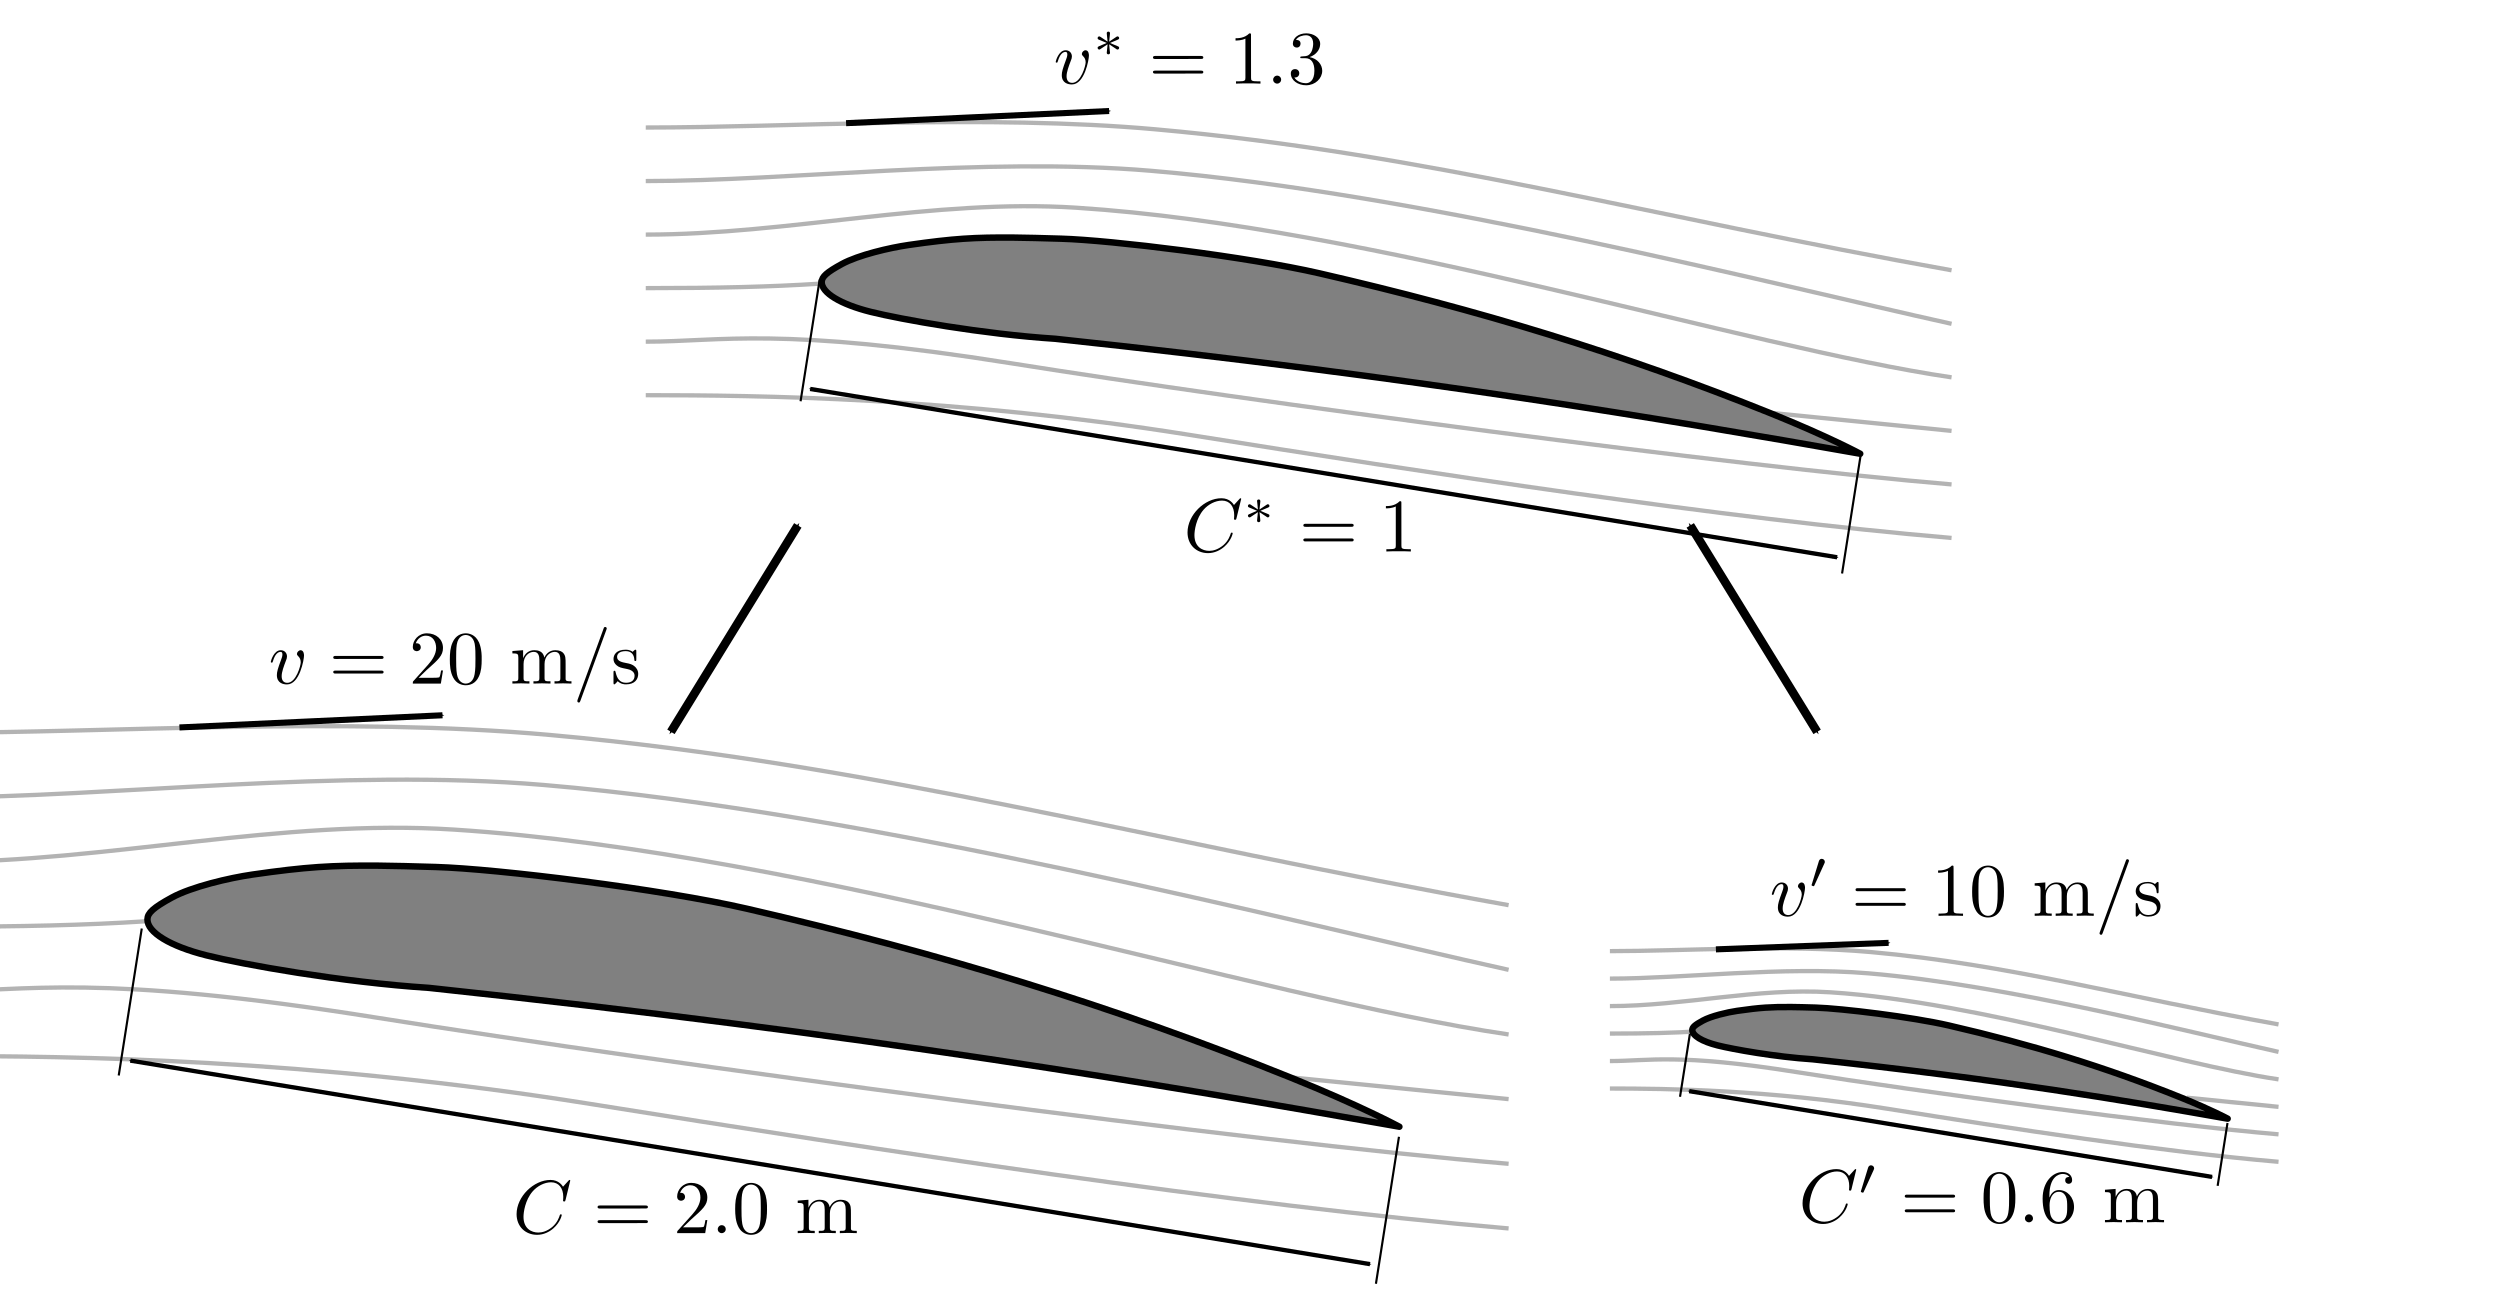 <?xml version="1.0" encoding="UTF-8" standalone="no"?>
<!-- Created with Inkscape (http://www.inkscape.org/) -->

<svg
   xmlns:ns0="http://www.iki.fi/pav/software/textext/"
   xmlns:dc="http://purl.org/dc/elements/1.1/"
   xmlns:cc="http://creativecommons.org/ns#"
   xmlns:rdf="http://www.w3.org/1999/02/22-rdf-syntax-ns#"
   xmlns:svg="http://www.w3.org/2000/svg"
   xmlns="http://www.w3.org/2000/svg"
   xmlns:sodipodi="http://sodipodi.sourceforge.net/DTD/sodipodi-0.dtd"
   xmlns:inkscape="http://www.inkscape.org/namespaces/inkscape"
   width="411.024"
   height="212.598"
   id="svg3041"
   version="1.1"
   inkscape:version="0.48.2 r9819"
   sodipodi:docname="Dimensieloze_stroomlijnen.svg">
  <sodipodi:namedview
     id="base"
     pagecolor="#ffffff"
     bordercolor="#666666"
     borderopacity="1.0"
     inkscape:pageopacity="0.0"
     inkscape:pageshadow="2"
     inkscape:zoom="2.0000001"
     inkscape:cx="188.37273"
     inkscape:cy="111.38098"
     inkscape:document-units="mm"
     inkscape:current-layer="layer1"
     showgrid="false"
     inkscape:window-width="1280"
     inkscape:window-height="962"
     inkscape:window-x="-8"
     inkscape:window-y="-8"
     inkscape:window-maximized="1"
     units="mm">
    <inkscape:grid
       spacingy="1mm"
       spacingx="1mm"
       units="mm"
       snapvisiblegridlinesonly="true"
       enabled="true"
       visible="true"
       empspacing="5"
       id="grid2992"
       type="xygrid" />
  </sodipodi:namedview>
  <defs
     id="defs3043">
    <marker
       style="overflow:visible;"
       id="Arrow1Send"
       refX="0.0"
       refY="0.0"
       orient="auto"
       inkscape:stockid="Arrow1Send">
      <path
         transform="scale(0.2) rotate(180) translate(6,0)"
         style="fill-rule:evenodd;stroke:#000000;stroke-width:1.0pt;marker-start:none;"
         d="M 0.0,0.0 L 5.0,-5.0 L -12.5,0.0 L 5.0,5.0 L 0.0,0.0 z "
         id="path4786" />
    </marker>
    <marker
       style="overflow:visible"
       id="Arrow1Mend"
       refX="0"
       refY="0"
       orient="auto"
       inkscape:stockid="Arrow1Mend">
      <path
         transform="matrix(-0.4,0,0,-0.4,-4,0)"
         style="fill-rule:evenodd;stroke:#000000;stroke-width:1pt;marker-start:none"
         d="M 0,0 5,-5 -12.5,0 5,5 0,0 z"
         id="path4028"
         inkscape:connector-curvature="0" />
    </marker>
    <marker
       style="overflow:visible"
       id="Arrow1Mstart"
       refX="0"
       refY="0"
       orient="auto"
       inkscape:stockid="Arrow1Mstart">
      <path
         transform="matrix(0.4,0,0,0.4,4,0)"
         style="fill-rule:evenodd;stroke:#000000;stroke-width:1pt;marker-start:none"
         d="M 0,0 5,-5 -12.5,0 5,5 0,0 z"
         id="path4025"
         inkscape:connector-curvature="0" />
    </marker>
    <marker
       style="overflow:visible"
       id="Arrow1Lstart"
       refX="0"
       refY="0"
       orient="auto"
       inkscape:stockid="Arrow1Lstart">
      <path
         transform="matrix(0.8,0,0,0.8,10,0)"
         style="fill-rule:evenodd;stroke:#000000;stroke-width:1pt;marker-start:none"
         d="M 0,0 5,-5 -12.5,0 5,5 0,0 z"
         id="path4019"
         inkscape:connector-curvature="0" />
    </marker>
    <marker
       style="overflow:visible"
       id="Arrow1Mstart-1"
       refX="0"
       refY="0"
       orient="auto"
       inkscape:stockid="Arrow1Mstart">
      <path
         inkscape:connector-curvature="0"
         transform="matrix(0.4,0,0,0.4,4,0)"
         style="fill-rule:evenodd;stroke:#000000;stroke-width:1pt;marker-start:none"
         d="M 0,0 5,-5 -12.5,0 5,5 0,0 z"
         id="path4025-7" />
    </marker>
    <marker
       style="overflow:visible"
       id="Arrow1Mend-4"
       refX="0"
       refY="0"
       orient="auto"
       inkscape:stockid="Arrow1Mend">
      <path
         inkscape:connector-curvature="0"
         transform="matrix(-0.4,0,0,-0.4,-4,0)"
         style="fill-rule:evenodd;stroke:#000000;stroke-width:1pt;marker-start:none"
         d="M 0,0 5,-5 -12.5,0 5,5 0,0 z"
         id="path4028-0" />
    </marker>
    <marker
       style="overflow:visible"
       id="marker5371"
       refX="0"
       refY="0"
       orient="auto"
       inkscape:stockid="Arrow1Mstart">
      <path
         inkscape:connector-curvature="0"
         transform="matrix(0.4,0,0,0.4,4,0)"
         style="fill-rule:evenodd;stroke:#000000;stroke-width:1pt;marker-start:none"
         d="M 0,0 5,-5 -12.5,0 5,5 0,0 z"
         id="path5373" />
    </marker>
    <marker
       style="overflow:visible"
       id="marker5375"
       refX="0"
       refY="0"
       orient="auto"
       inkscape:stockid="Arrow1Mend">
      <path
         inkscape:connector-curvature="0"
         transform="matrix(-0.4,0,0,-0.4,-4,0)"
         style="fill-rule:evenodd;stroke:#000000;stroke-width:1pt;marker-start:none"
         d="M 0,0 5,-5 -12.5,0 5,5 0,0 z"
         id="path5377" />
    </marker>
    <marker
       inkscape:stockid="Arrow1Mend"
       orient="auto"
       refY="0"
       refX="0"
       id="marker5375-1"
       style="overflow:visible">
      <path
         id="path5377-7"
         d="M 0,0 5,-5 -12.5,0 5,5 0,0 z"
         style="fill-rule:evenodd;stroke:#000000;stroke-width:1pt;marker-start:none"
         transform="matrix(-0.4,0,0,-0.4,-4,0)"
         inkscape:connector-curvature="0" />
    </marker>
    <marker
       inkscape:stockid="Arrow1Mend"
       orient="auto"
       refY="0"
       refX="0"
       id="marker5157"
       style="overflow:visible">
      <path
         id="path5159"
         d="M 0,0 5,-5 -12.5,0 5,5 0,0 z"
         style="fill-rule:evenodd;stroke:#000000;stroke-width:1pt;marker-start:none"
         transform="matrix(-0.4,0,0,-0.4,-4,0)"
         inkscape:connector-curvature="0" />
    </marker>
    <marker
       inkscape:stockid="Arrow1Mend"
       orient="auto"
       refY="0"
       refX="0"
       id="marker5161"
       style="overflow:visible">
      <path
         id="path5163"
         d="M 0,0 5,-5 -12.5,0 5,5 0,0 z"
         style="fill-rule:evenodd;stroke:#000000;stroke-width:1pt;marker-start:none"
         transform="matrix(-0.4,0,0,-0.4,-4,0)"
         inkscape:connector-curvature="0" />
    </marker>
    <marker
       inkscape:stockid="Arrow1Mend"
       orient="auto"
       refY="0"
       refX="0"
       id="marker5165"
       style="overflow:visible">
      <path
         id="path5167"
         d="M 0,0 5,-5 -12.5,0 5,5 0,0 z"
         style="fill-rule:evenodd;stroke:#000000;stroke-width:1pt;marker-start:none"
         transform="matrix(-0.4,0,0,-0.4,-4,0)"
         inkscape:connector-curvature="0" />
    </marker>
    <marker
       inkscape:stockid="Arrow1Mend"
       orient="auto"
       refY="0"
       refX="0"
       id="marker5375-0"
       style="overflow:visible">
      <path
         id="path5377-9"
         d="M 0,0 5,-5 -12.5,0 5,5 0,0 z"
         style="fill-rule:evenodd;stroke:#000000;stroke-width:1pt;marker-start:none"
         transform="matrix(-0.4,0,0,-0.4,-4,0)"
         inkscape:connector-curvature="0" />
    </marker>
    <marker
       inkscape:stockid="Arrow1Mend"
       orient="auto"
       refY="0"
       refX="0"
       id="marker5370"
       style="overflow:visible">
      <path
         id="path5372"
         d="M 0,0 5,-5 -12.5,0 5,5 0,0 z"
         style="fill-rule:evenodd;stroke:#000000;stroke-width:1pt;marker-start:none"
         transform="matrix(-0.4,0,0,-0.4,-4,0)"
         inkscape:connector-curvature="0" />
    </marker>
    <marker
       inkscape:stockid="Arrow1Mend"
       orient="auto"
       refY="0"
       refX="0"
       id="marker5374"
       style="overflow:visible">
      <path
         id="path5376"
         d="M 0,0 5,-5 -12.5,0 5,5 0,0 z"
         style="fill-rule:evenodd;stroke:#000000;stroke-width:1pt;marker-start:none"
         transform="matrix(-0.4,0,0,-0.4,-4,0)"
         inkscape:connector-curvature="0" />
    </marker>
    <marker
       inkscape:stockid="Arrow1Mend"
       orient="auto"
       refY="0"
       refX="0"
       id="marker5378"
       style="overflow:visible">
      <path
         id="path5380"
         d="M 0,0 5,-5 -12.5,0 5,5 0,0 z"
         style="fill-rule:evenodd;stroke:#000000;stroke-width:1pt;marker-start:none"
         transform="matrix(-0.4,0,0,-0.4,-4,0)"
         inkscape:connector-curvature="0" />
    </marker>
    <marker
       style="overflow:visible"
       id="marker5375-5"
       refX="0"
       refY="0"
       orient="auto"
       inkscape:stockid="Arrow1Mend">
      <path
         inkscape:connector-curvature="0"
         transform="matrix(-0.4,0,0,-0.4,-4,0)"
         style="fill-rule:evenodd;stroke:#000000;stroke-width:1pt;marker-start:none"
         d="M 0,0 5,-5 -12.5,0 5,5 0,0 z"
         id="path5377-1" />
    </marker>
  </defs>
  <g
     sodipodi:insensitive="true"
     style="display:inline"
     inkscape:label="Stroomlijnen"
     id="layer2"
     inkscape:groupmode="layer">
    <g
       id="g4511">
      <path
         sodipodi:nodetypes="cc"
         inkscape:connector-curvature="0"
         id="path4479"
         d="m 212.598,177.165 35.433,3.543"
         style="fill:none;stroke:#b3b3b3;stroke-width:0.709;stroke-linecap:butt;stroke-linejoin:miter;stroke-miterlimit:4;stroke-opacity:1;stroke-dasharray:none;display:inline" />
      <path
         style="fill:none;stroke:#b3b3b3;stroke-width:0.709;stroke-linecap:butt;stroke-linejoin:miter;stroke-miterlimit:4;stroke-opacity:1;stroke-dasharray:none;display:inline"
         d="m -10.63,152.362 c 14.173,0 24.803,-0.259 34.505,-0.889"
         id="path3597"
         inkscape:connector-curvature="0"
         sodipodi:nodetypes="cc" />
      <path
         sodipodi:nodetypes="cac"
         inkscape:connector-curvature="0"
         id="path4465"
         d="m -10.63,141.732 c 28.347,4.5e-4 56.864,-7.178 85.289,-5.337 58.748,3.806 132.148,27.619 173.372,33.683"
         style="fill:none;stroke:#b3b3b3;stroke-width:0.709;stroke-linecap:butt;stroke-linejoin:miter;stroke-miterlimit:4;stroke-opacity:1;stroke-dasharray:none;display:inline" />
      <path
         sodipodi:nodetypes="czc"
         inkscape:connector-curvature="0"
         id="path4469"
         d="m -10.63,162.992 c 15.244,0 26.114,-3.112 72.666,4.337 46.552,7.449 143.475,20.459 185.995,24.01"
         style="fill:none;stroke:#b3b3b3;stroke-width:0.709;stroke-linecap:butt;stroke-linejoin:miter;stroke-miterlimit:4;stroke-opacity:1;stroke-dasharray:none;display:inline" />
      <path
         style="fill:none;stroke:#b3b3b3;stroke-width:0.709;stroke-linecap:butt;stroke-linejoin:miter;stroke-miterlimit:4;stroke-opacity:1;stroke-dasharray:none;display:inline"
         d="m -10.63,131.102 c 28.346,0 66.805,-4.856 100.039,-2.043 53.644,4.54 122.42,22.36 158.622,30.39"
         id="path4475"
         inkscape:connector-curvature="0"
         sodipodi:nodetypes="cac" />
      <path
         sodipodi:nodetypes="cac"
         inkscape:connector-curvature="0"
         id="path4477"
         d="m -10.63,120.472 c 28.346,0 67.434,-2.657 100.949,0.354 53.178,4.777 98.167,17.34 157.712,27.993"
         style="fill:none;stroke:#b3b3b3;stroke-width:0.709;stroke-linecap:butt;stroke-linejoin:miter;stroke-miterlimit:4;stroke-opacity:1;stroke-dasharray:none;display:inline" />
      <path
         style="fill:none;stroke:#b3b3b3;stroke-width:0.709;stroke-linecap:butt;stroke-linejoin:miter;stroke-miterlimit:4;stroke-opacity:1;stroke-dasharray:none;display:inline"
         d="m -10.63,173.622 c 22.279,0 61.116,0.423 107.668,7.872 46.552,7.449 106.159,16.657 150.993,20.474"
         id="path4481"
         inkscape:connector-curvature="0"
         sodipodi:nodetypes="czc" />
    </g>
    <g
       transform="matrix(0.425,0,0,0.425,269.201,105.176)"
       id="g4520">
      <path
         style="fill:none;stroke:#b3b3b3;stroke-width:1.666;stroke-linecap:butt;stroke-linejoin:miter;stroke-miterlimit:4;stroke-opacity:1;stroke-dasharray:none;display:inline"
         d="m 212.598,177.165 35.433,3.543"
         id="path4522"
         inkscape:connector-curvature="0"
         sodipodi:nodetypes="cc" />
      <path
         sodipodi:nodetypes="cc"
         inkscape:connector-curvature="0"
         id="path4524"
         d="m -10.63,152.362 c 14.173,0 24.803,-0.259 34.505,-0.889"
         style="fill:none;stroke:#b3b3b3;stroke-width:1.666;stroke-linecap:butt;stroke-linejoin:miter;stroke-miterlimit:4;stroke-opacity:1;stroke-dasharray:none;display:inline" />
      <path
         style="fill:none;stroke:#b3b3b3;stroke-width:1.666;stroke-linecap:butt;stroke-linejoin:miter;stroke-miterlimit:4;stroke-opacity:1;stroke-dasharray:none;display:inline"
         d="m -10.63,141.732 c 28.347,4.5e-4 56.864,-7.178 85.289,-5.337 58.748,3.806 132.148,27.619 173.372,33.683"
         id="path4526"
         inkscape:connector-curvature="0"
         sodipodi:nodetypes="cac" />
      <path
         style="fill:none;stroke:#b3b3b3;stroke-width:1.666;stroke-linecap:butt;stroke-linejoin:miter;stroke-miterlimit:4;stroke-opacity:1;stroke-dasharray:none;display:inline"
         d="m -10.63,162.992 c 15.244,0 26.114,-3.112 72.666,4.337 46.552,7.449 143.475,20.459 185.995,24.01"
         id="path4528"
         inkscape:connector-curvature="0"
         sodipodi:nodetypes="czc" />
      <path
         sodipodi:nodetypes="cac"
         inkscape:connector-curvature="0"
         id="path4530"
         d="m -10.63,131.102 c 28.346,0 66.805,-4.856 100.039,-2.043 53.644,4.54 122.42,22.36 158.622,30.39"
         style="fill:none;stroke:#b3b3b3;stroke-width:1.666;stroke-linecap:butt;stroke-linejoin:miter;stroke-miterlimit:4;stroke-opacity:1;stroke-dasharray:none;display:inline" />
      <path
         style="fill:none;stroke:#b3b3b3;stroke-width:1.666;stroke-linecap:butt;stroke-linejoin:miter;stroke-miterlimit:4;stroke-opacity:1;stroke-dasharray:none;display:inline"
         d="m -10.63,120.472 c 28.346,0 67.434,-2.657 100.949,0.354 53.178,4.777 98.167,17.34 157.712,27.993"
         id="path4532"
         inkscape:connector-curvature="0"
         sodipodi:nodetypes="cac" />
      <path
         sodipodi:nodetypes="czc"
         inkscape:connector-curvature="0"
         id="path4534"
         d="m -10.63,173.622 c 22.279,0 61.116,0.423 107.668,7.872 46.552,7.449 106.159,16.657 150.993,20.474"
         style="fill:none;stroke:#b3b3b3;stroke-width:1.666;stroke-linecap:butt;stroke-linejoin:miter;stroke-miterlimit:4;stroke-opacity:1;stroke-dasharray:none;display:inline" />
    </g>
    <g
       transform="matrix(0.83,0,0,0.828,114.991,-78.784)"
       id="g4536">
      <path
         style="fill:none;stroke:#b3b3b3;stroke-width:0.855;stroke-linecap:butt;stroke-linejoin:miter;stroke-miterlimit:4;stroke-opacity:1;stroke-dasharray:none;display:inline"
         d="m 212.598,177.165 35.433,3.543"
         id="path4538"
         inkscape:connector-curvature="0"
         sodipodi:nodetypes="cc" />
      <path
         sodipodi:nodetypes="cc"
         inkscape:connector-curvature="0"
         id="path4540"
         d="m -10.63,152.362 c 14.173,0 24.803,-0.259 34.505,-0.889"
         style="fill:none;stroke:#b3b3b3;stroke-width:0.855;stroke-linecap:butt;stroke-linejoin:miter;stroke-miterlimit:4;stroke-opacity:1;stroke-dasharray:none;display:inline" />
      <path
         style="fill:none;stroke:#b3b3b3;stroke-width:0.855;stroke-linecap:butt;stroke-linejoin:miter;stroke-miterlimit:4;stroke-opacity:1;stroke-dasharray:none;display:inline"
         d="m -10.63,141.732 c 28.347,4.5e-4 56.864,-7.178 85.289,-5.337 58.748,3.806 132.148,27.619 173.372,33.683"
         id="path4542"
         inkscape:connector-curvature="0"
         sodipodi:nodetypes="cac" />
      <path
         style="fill:none;stroke:#b3b3b3;stroke-width:0.855;stroke-linecap:butt;stroke-linejoin:miter;stroke-miterlimit:4;stroke-opacity:1;stroke-dasharray:none;display:inline"
         d="m -10.63,162.992 c 15.244,0 26.114,-3.112 72.666,4.337 46.552,7.449 143.475,20.459 185.995,24.01"
         id="path4544"
         inkscape:connector-curvature="0"
         sodipodi:nodetypes="czc" />
      <path
         sodipodi:nodetypes="cac"
         inkscape:connector-curvature="0"
         id="path4546"
         d="m -10.63,131.102 c 28.346,0 66.805,-4.856 100.039,-2.043 53.644,4.54 122.42,22.36 158.622,30.39"
         style="fill:none;stroke:#b3b3b3;stroke-width:0.855;stroke-linecap:butt;stroke-linejoin:miter;stroke-miterlimit:4;stroke-opacity:1;stroke-dasharray:none;display:inline" />
      <path
         style="fill:none;stroke:#b3b3b3;stroke-width:0.855;stroke-linecap:butt;stroke-linejoin:miter;stroke-miterlimit:4;stroke-opacity:1;stroke-dasharray:none;display:inline"
         d="m -10.63,120.472 c 28.346,0 67.434,-2.657 100.949,0.354 53.178,4.777 98.167,17.34 157.712,27.993"
         id="path4548"
         inkscape:connector-curvature="0"
         sodipodi:nodetypes="cac" />
      <path
         sodipodi:nodetypes="czc"
         inkscape:connector-curvature="0"
         id="path4550"
         d="m -10.63,173.622 c 22.279,0 61.116,0.423 107.668,7.872 46.552,7.449 106.159,16.657 150.993,20.474"
         style="fill:none;stroke:#b3b3b3;stroke-width:0.855;stroke-linecap:butt;stroke-linejoin:miter;stroke-miterlimit:4;stroke-opacity:1;stroke-dasharray:none;display:inline" />
    </g>
    <path
       sodipodi:nodetypes="cc"
       inkscape:connector-curvature="0"
       id="path4554"
       d="M 110.309,120.321 131.168,86.38"
       style="fill:none;stroke:#000000;stroke-width:1.417;stroke-linecap:butt;stroke-linejoin:miter;stroke-miterlimit:4;stroke-opacity:1;stroke-dasharray:none;marker-start:url(#marker5371);marker-end:url(#marker5375-5)" />
    <path
       style="fill:none;stroke:#000000;stroke-width:1.417;stroke-linecap:butt;stroke-linejoin:miter;stroke-miterlimit:4;stroke-opacity:1;stroke-dasharray:none;marker-start:url(#marker5371);marker-end:url(#marker5375-5)"
       d="M 298.753,120.321 277.893,86.38"
       id="path5454"
       inkscape:connector-curvature="0"
       sodipodi:nodetypes="cc" />
    <path
       inkscape:connector-curvature="0"
       id="path5456"
       d="m 29.5,119.598 43.25,-2"
       style="fill:none;stroke:#000000;stroke-width:1px;stroke-linecap:butt;stroke-linejoin:miter;stroke-opacity:1;marker-end:url(#Arrow1Send)" />
    <path
       style="fill:none;stroke:#000000;stroke-width:1px;stroke-linecap:butt;stroke-linejoin:miter;stroke-opacity:1;marker-end:url(#Arrow1Send)"
       d="m 282.111,156.086 28.392,-1.071"
       id="path5906"
       inkscape:connector-curvature="0" />
    <path
       style="fill:none;stroke:#000000;stroke-width:1px;stroke-linecap:butt;stroke-linejoin:miter;stroke-opacity:1;marker-end:url(#Arrow1Send)"
       d="m 139.102,20.25 43.25,-2"
       id="path6123"
       inkscape:connector-curvature="0" />
    <g
       id="g6939"
       transform="matrix(1.25,0,0,-1.25,11.647,1034.481)"
       xml:space="preserve"
       stroke-miterlimit="10.433"
       font-style="normal"
       font-variant="normal"
       font-weight="normal"
       font-stretch="normal"
       font-size-adjust="none"
       letter-spacing="normal"
       word-spacing="normal"
       ns0:text="$v\'=10 \\unit{m/s}$"
       ns0:preamble="D:\\Onderwijs\\FLUI\\Cursusmateriaal\\Fluidummechanica\\tex\\packages.tex"
       style="font-style:normal;font-variant:normal;font-weight:normal;font-stretch:normal;letter-spacing:normal;word-spacing:normal;text-anchor:start;fill:none;stroke:#000000;stroke-linecap:butt;stroke-linejoin:miter;stroke-miterlimit:10.433;stroke-opacity:1;stroke-dasharray:none;stroke-dashoffset:0;display:inline">
<path
   style="fill:#000000;stroke-width:0"
   inkscape:connector-curvature="0"
   d="m 228.09,710.82 0,0.02 0,0.03 0,0.02 0,0.03 -0.01,0.02 0,0.02 0,0.02 0,0.02 -0.01,0.04 -0.01,0.04 -0.01,0.04 -0.01,0.04 -0.01,0.03 -0.01,0.03 -0.01,0.03 -0.01,0.03 -0.02,0.02 -0.01,0.03 -0.02,0.02 -0.01,0.02 -0.02,0.02 -0.02,0.02 -0.01,0.01 -0.02,0.02 -0.02,0.01 -0.02,0.01 -0.02,0.01 -0.02,0.01 -0.01,0.01 -0.02,0.01 -0.02,0 -0.02,0.01 -0.02,0 -0.01,0 -0.02,0.01 -0.02,0 c -0.25,0 -0.49,-0.26 -0.49,-0.48 0,-0.13 0.05,-0.19 0.16,-0.3 0.21,-0.2 0.34,-0.46 0.34,-0.81 0,-0.42 -0.61,-2.7 -1.77,-2.7 -0.51,0 -0.74,0.35 -0.74,0.87 0,0.56 0.27,1.28 0.58,2.1 0.07,0.17 0.12,0.31 0.12,0.5 0,0.45 -0.32,0.82 -0.82,0.82 -0.93,0 -1.31,-1.44 -1.31,-1.53 0,-0.1 0.1,-0.1 0.12,-0.1 0.1,0 0.11,0.02 0.16,0.18 0.29,1 0.71,1.23 1,1.23 0.08,0 0.25,0 0.25,-0.32 0,-0.25 -0.1,-0.52 -0.17,-0.7 -0.43,-1.15 -0.56,-1.61 -0.56,-2.03 0,-1.08 0.87,-1.23 1.33,-1.23 1.67,0 2.24,3.28 2.24,3.8 z"
   id="path6941" />
<path
   style="fill:#000000;stroke-width:0"
   inkscape:connector-curvature="0"
   d="m 230.64,714.02 0,0.01 0.01,0.01 0,0.01 0.01,0.01 0,0.01 0.01,0.01 0,0.01 0,0.01 0,0.01 0.01,0.01 0,0 0,0.01 0.01,0.01 0,0.01 0,0 0,0.01 0,0.01 0,0 0,0.01 0.01,0 0,0.01 0,0.01 0,0 0,0.01 0,0.01 0,0.01 0,0.01 0,0 c 0,0.22 -0.19,0.39 -0.41,0.39 -0.26,0 -0.35,-0.22 -0.38,-0.33 l -0.92,-3.01 c -0.01,-0.01 -0.04,-0.11 -0.04,-0.11 0,-0.09 0.22,-0.15 0.28,-0.15 0.04,0 0.05,0.01 0.1,0.11 z"
   id="path6943" />
<path
   style="fill:#000000;stroke-width:0"
   inkscape:connector-curvature="0"
   d="m 241.02,710.37 0.02,0 0.03,0 0.03,0 0.02,0.01 0.01,0 0.02,0 0.01,0 0.01,0 0.02,0 0.01,0.01 0.02,0 0.01,0 0.01,0.01 0.01,0 0.01,0.01 0.02,0 0.01,0.01 0.01,0.01 0.01,0.01 0,0.01 0.01,0.01 0.01,0 0,0.01 0,0 0.01,0.01 0,0.01 0,0 0,0.01 0.01,0.01 0,0 0,0.01 0,0.01 0,0.01 0,0.01 0,0 0,0.01 0,0.01 c 0,0.2 -0.19,0.2 -0.32,0.2 h -5.96 c -0.14,0 -0.33,0 -0.33,-0.2 0,-0.2 0.19,-0.2 0.34,-0.2 z"
   id="path6945" />
<path
   style="fill:#000000;stroke-width:0"
   inkscape:connector-curvature="0"
   d="m 241.03,708.45 0.01,0 0.01,0 0.03,0 0.03,0 0.01,0 0.02,0 0.01,0 0.01,0 0.02,0 0.01,0.01 0.01,0 0.02,0 0.01,0.01 0.01,0 0.01,0.01 0.02,0 0.01,0.01 0.01,0 0.01,0.01 0.01,0.01 0,0.01 0.01,0 0,0.01 0.01,0.01 0,0 0,0.01 0.01,0 0,0.01 0,0.01 0,0 0.01,0.01 0,0.01 0,0 0,0.01 0,0.01 0,0.01 0,0.01 0,0.01 0,0.01 c 0,0.19 -0.19,0.19 -0.33,0.19 h -5.94 c -0.15,0 -0.34,0 -0.34,-0.19 0,-0.2 0.19,-0.2 0.33,-0.2 z"
   id="path6947" />
<path
   style="fill:#000000;stroke-width:0"
   inkscape:connector-curvature="0"
   d="m 247.63,713.48 -0.01,0.01 0,0.01 0,0.02 0,0.01 0,0 0,0.01 0,0.01 0,0.01 0,0.01 0,0.01 0,0.01 0,0.01 0,0 0,0.01 0,0.01 0,0 0,0.01 0,0.01 0,0.01 0,0.01 -0.01,0.01 0,0.01 0,0.01 -0.01,0 0,0.01 -0.01,0.01 -0.01,0 0,0.01 -0.01,0 -0.01,0.01 0,0 -0.01,0 0,0 -0.01,0 -0.01,0 0,0 -0.01,0.01 0,0 -0.01,0 -0.01,0 -0.01,0 0,0 -0.01,0 -0.01,0 -0.01,0 -0.01,0 0,0 -0.01,0 -0.01,0 -0.01,0 -0.01,0 -0.01,0 c -0.62,-0.64 -1.5,-0.64 -1.81,-0.64 v -0.3 c 0.19,0 0.78,0 1.3,0.25 v -5.14 c 0,-0.36 -0.03,-0.48 -0.93,-0.48 h -0.31 v -0.3 c 0.34,0.03 1.21,0.03 1.61,0.03 0.39,0 1.26,0 1.61,-0.03 v 0.3 h -0.32 c -0.9,0 -0.92,0.11 -0.92,0.48 z"
   id="path6949" />
<path
   style="fill:#000000;stroke-width:0"
   inkscape:connector-curvature="0"
   d="m 254.26,710.3 0,0.15 -0.01,0.15 0,0.15 -0.01,0.15 -0.01,0.15 -0.01,0.14 -0.01,0.15 -0.02,0.15 -0.02,0.14 -0.03,0.15 -0.03,0.14 -0.04,0.15 -0.04,0.14 -0.05,0.14 -0.06,0.14 -0.03,0.07 -0.03,0.07 c -0.46,0.95 -1.27,1.11 -1.69,1.11 -0.6,0 -1.32,-0.26 -1.73,-1.18 -0.32,-0.69 -0.37,-1.46 -0.37,-2.26 0,-0.74 0.04,-1.64 0.45,-2.39 0.42,-0.81 1.15,-1 1.64,-1 v 0.22 c -0.39,0 -0.98,0.24 -1.16,1.2 -0.1,0.59 -0.1,1.51 -0.1,2.09 0,0.64 0,1.29 0.07,1.83 0.19,1.18 0.94,1.27 1.19,1.27 0.33,0 0.98,-0.18 1.17,-1.16 0.1,-0.56 0.1,-1.31 0.1,-1.94 0,-0.74 0,-1.42 -0.11,-2.05 -0.15,-0.95 -0.71,-1.24 -1.16,-1.24 h 0 v -0.22 c 0.54,0 1.29,0.2 1.73,1.15 0.32,0.68 0.37,1.46 0.37,2.24 z"
   id="path6951" />
<path
   style="fill:#000000;stroke-width:0"
   inkscape:connector-curvature="0"
   d="m 259.07,710.54 v -2.66 c 0,-0.45 -0.11,-0.45 -0.77,-0.45 v -0.3 c 0.35,0.01 0.85,0.03 1.12,0.03 0.26,0 0.78,-0.02 1.12,-0.03 v 0.3 c -0.67,0 -0.78,0 -0.78,0.45 v 1.83 c 0,1.03 0.71,1.59 1.34,1.59 0.63,0 0.74,-0.54 0.74,-1.1 v -2.32 c 0,-0.45 -0.11,-0.45 -0.78,-0.45 v -0.3 c 0.35,0.01 0.86,0.03 1.13,0.03 0.26,0 0.77,-0.02 1.11,-0.03 v 0.3 c -0.66,0 -0.77,0 -0.77,0.45 v 1.83 c 0,1.03 0.7,1.59 1.34,1.59 0.63,0 0.74,-0.54 0.74,-1.1 v -2.32 c 0,-0.45 -0.11,-0.45 -0.78,-0.45 v -0.3 c 0.35,0.01 0.85,0.03 1.12,0.03 0.26,0 0.78,-0.02 1.12,-0.03 v 0.3 c -0.52,0 -0.77,0 -0.78,0.3 v 1.9 c 0,0.85 0,1.16 -0.31,1.52 -0.13,0.17 -0.46,0.37 -1.04,0.37 -0.84,0 -1.27,-0.6 -1.44,-0.98 -0.14,0.87 -0.88,0.98 -1.33,0.98 -0.72,0 -1.19,-0.43 -1.47,-1.05 v 1.05 l -1.4,-0.11 v -0.31 c 0.69,0 0.77,-0.07 0.77,-0.56 z"
   id="path6953" />
<path
   style="fill:#000000;stroke-width:0"
   inkscape:connector-curvature="0"
   d="m 270.65,714.2 0,0 0.01,0.01 0,0.01 0,0 0,0.01 0,0 0.01,0.01 0,0.01 0,0.01 0.01,0.01 0,0.01 0,0.01 0,0 0.01,0.01 0,0.01 0,0.01 0,0 0,0.01 0,0 0.01,0.01 0,0 0,0.01 0,0 0,0 0,0.01 0,0 0,0 0,0.01 0,0 0,0 0,0 0,0 0,0 0,0.01 0,0 c 0,0.11 -0.09,0.2 -0.2,0.2 -0.07,0 -0.14,-0.03 -0.17,-0.09 l -3.45,-9.47 c -0.05,-0.13 -0.05,-0.17 -0.05,-0.18 0,-0.11 0.09,-0.2 0.2,-0.2 0.13,0 0.16,0.07 0.22,0.24 z"
   id="path6955" />
<path
   style="fill:#000000;stroke-width:0"
   inkscape:connector-curvature="0"
   d="m 273.33,709.05 0.03,0 0.02,-0.01 0.03,0 0.03,-0.01 0.03,-0.01 0.04,-0.01 0.04,-0.01 0.04,-0.01 0.04,-0.01 0.04,-0.01 0.04,-0.02 0.05,-0.02 0.04,-0.01 0.04,-0.03 0.05,-0.02 0.04,-0.02 0.05,-0.03 0.04,-0.03 0.04,-0.03 0.04,-0.03 0.04,-0.03 0.03,-0.04 0.04,-0.04 0.03,-0.04 0.03,-0.05 0.01,-0.02 0.01,-0.03 0.01,-0.02 0.01,-0.03 0.01,-0.02 0.01,-0.03 0.01,-0.03 0.01,-0.02 0,-0.03 0.01,-0.03 0,-0.03 0.01,-0.04 0,-0.03 0,-0.03 c 0,-0.51 -0.35,-0.91 -1.13,-0.91 -0.83,0 -1.19,0.57 -1.38,1.42 -0.03,0.12 -0.04,0.16 -0.14,0.16 -0.13,0 -0.13,-0.07 -0.13,-0.24 v -1.32 c 0,-0.16 0,-0.23 0.11,-0.23 0.05,0 0.06,0.01 0.25,0.19 0.02,0.02 0.02,0.04 0.2,0.23 0.44,-0.41 0.89,-0.42 1.09,-0.42 1.15,0 1.61,0.66 1.61,1.38 0,0.52 -0.3,0.82 -0.42,0.94 -0.33,0.32 -0.72,0.4 -1.14,0.48 -0.55,0.11 -1.22,0.23 -1.22,0.81 0,0.35 0.26,0.76 1.11,0.76 1.1,0 1.15,-0.9 1.17,-1.21 0.01,-0.09 0.1,-0.09 0.12,-0.09 0.13,0 0.13,0.06 0.13,0.24 v 1.01 c 0,0.17 0,0.24 -0.11,0.24 -0.05,0 -0.07,0 -0.2,-0.12 -0.03,-0.04 -0.13,-0.13 -0.17,-0.16 -0.38,0.28 -0.79,0.28 -0.94,0.28 -1.21,0 -1.59,-0.67 -1.59,-1.23 0,-0.34 0.16,-0.62 0.43,-0.84 0.32,-0.26 0.6,-0.32 1.31,-0.46 z"
   id="path6957" />
</g>    <g
       style="font-style:normal;font-variant:normal;font-weight:normal;font-stretch:normal;letter-spacing:normal;word-spacing:normal;text-anchor:start;fill:none;stroke:#000000;stroke-linecap:butt;stroke-linejoin:miter;stroke-miterlimit:10.433;stroke-opacity:1;stroke-dasharray:none;stroke-dashoffset:0;display:inline"
       ns0:preamble="D:\\Onderwijs\\FLUI\\Cursusmateriaal\\Fluidummechanica\\tex\\packages.tex"
       ns0:text="$v=20\\unit{m/s}$"
       word-spacing="normal"
       letter-spacing="normal"
       font-size-adjust="none"
       font-stretch="normal"
       font-weight="normal"
       font-variant="normal"
       font-style="normal"
       stroke-miterlimit="10.433"
       xml:space="preserve"
       transform="matrix(1.25,0,0,-1.25,-235.133,996.298)"
       id="content">
<path
   style="fill:#000000;stroke-width:0"
   inkscape:connector-curvature="0"
   id="path7195"
   d="m 228.09,710.82 0,0.02 0,0.03 0,0.02 0,0.03 -0.01,0.02 0,0.02 0,0.02 0,0.02 -0.01,0.04 -0.01,0.04 -0.01,0.04 -0.01,0.04 -0.01,0.03 -0.01,0.03 -0.01,0.03 -0.01,0.03 -0.02,0.02 -0.01,0.03 -0.02,0.02 -0.01,0.02 -0.02,0.02 -0.02,0.02 -0.01,0.01 -0.02,0.02 -0.02,0.01 -0.02,0.01 -0.02,0.01 -0.02,0.01 -0.01,0.01 -0.02,0.01 -0.02,0 -0.02,0.01 -0.02,0 -0.01,0 -0.02,0.01 -0.02,0 c -0.25,0 -0.49,-0.26 -0.49,-0.48 0,-0.13 0.05,-0.19 0.16,-0.3 0.21,-0.2 0.34,-0.46 0.34,-0.81 0,-0.42 -0.61,-2.7 -1.77,-2.7 -0.51,0 -0.74,0.35 -0.74,0.87 0,0.56 0.27,1.28 0.58,2.1 0.07,0.17 0.12,0.31 0.12,0.5 0,0.45 -0.32,0.82 -0.82,0.82 -0.93,0 -1.31,-1.44 -1.31,-1.53 0,-0.1 0.1,-0.1 0.12,-0.1 0.1,0 0.11,0.02 0.16,0.18 0.29,1 0.71,1.23 1,1.23 0.08,0 0.25,0 0.25,-0.32 0,-0.25 -0.1,-0.52 -0.17,-0.7 -0.43,-1.15 -0.56,-1.61 -0.56,-2.03 0,-1.08 0.87,-1.23 1.33,-1.23 1.67,0 2.24,3.28 2.24,3.8 z" />
<path
   style="fill:#000000;stroke-width:0"
   inkscape:connector-curvature="0"
   id="path7197"
   d="m 238.22,710.37 0.03,0 0.03,0 0.03,0 0.01,0.01 0.02,0 0.01,0 0.02,0 0.01,0 0.01,0 0.02,0.01 0.01,0 0.01,0 0.02,0.01 0.01,0 0.01,0.01 0.01,0 0.01,0.01 0.01,0.01 0.01,0.01 0.01,0.01 0.01,0.01 0,0 0,0.01 0.01,0 0,0.01 0,0.01 0.01,0 0,0.01 0,0.01 0,0 0,0.01 0.01,0.01 0,0.01 0,0.01 0,0 0,0.01 0,0.01 c 0,0.2 -0.19,0.2 -0.33,0.2 h -5.96 c -0.14,0 -0.33,0 -0.33,-0.2 0,-0.2 0.19,-0.2 0.34,-0.2 z" />
<path
   style="fill:#000000;stroke-width:0"
   inkscape:connector-curvature="0"
   id="path7199"
   d="m 238.23,708.45 0.01,0 0.02,0 0.03,0 0.02,0 0.02,0 0.01,0 0.01,0 0.02,0 0.01,0 0.02,0.01 0.01,0 0.01,0 0.01,0.01 0.02,0 0.01,0.01 0.01,0 0.01,0.01 0.01,0 0.01,0.01 0.01,0.01 0.01,0.01 0,0 0.01,0.01 0,0.01 0,0 0.01,0.01 0,0 0,0.01 0.01,0.01 0,0 0,0.01 0,0.01 0,0 0.01,0.01 0,0.01 0,0.01 0,0.01 0,0.01 0,0.01 c 0,0.19 -0.19,0.19 -0.34,0.19 h -5.94 c -0.15,0 -0.34,0 -0.34,-0.19 0,-0.2 0.19,-0.2 0.33,-0.2 z" />
<path
   style="fill:#000000;stroke-width:0"
   inkscape:connector-curvature="0"
   id="path7201"
   d="m 243.17,707.89 1.05,1.02 c 1.55,1.37 2.15,1.91 2.15,2.9 0,1.14 -0.89,1.93 -2.11,1.93 -1.12,0 -1.86,-0.91 -1.86,-1.8 0,-0.55 0.5,-0.55 0.53,-0.55 0.17,0 0.52,0.12 0.52,0.52 0,0.26 -0.18,0.52 -0.53,0.52 -0.08,0 -0.1,0 -0.13,-0.01 0.23,0.65 0.77,1.01 1.34,1.01 0.91,0 1.34,-0.8 1.34,-1.62 0,-0.79 -0.5,-1.58 -1.05,-2.19 l -1.91,-2.13 c -0.11,-0.11 -0.11,-0.13 -0.11,-0.36 h 3.69 l 0.28,1.72 h -0.25 c -0.05,-0.3 -0.12,-0.73 -0.22,-0.88 -0.07,-0.08 -0.72,-0.08 -0.94,-0.08 z" />
<path
   style="fill:#000000;stroke-width:0"
   inkscape:connector-curvature="0"
   id="path7203"
   d="m 251.46,710.3 0,0.15 0,0.15 0,0.15 -0.01,0.15 -0.01,0.15 -0.01,0.14 -0.02,0.15 -0.02,0.15 -0.02,0.14 -0.03,0.15 -0.03,0.14 -0.04,0.15 -0.04,0.14 -0.05,0.14 -0.05,0.14 -0.03,0.07 -0.04,0.07 c -0.45,0.95 -1.27,1.11 -1.69,1.11 -0.59,0 -1.32,-0.26 -1.73,-1.18 -0.32,-0.69 -0.37,-1.46 -0.37,-2.26 0,-0.74 0.04,-1.64 0.45,-2.39 0.43,-0.81 1.16,-1 1.64,-1 v 0.22 c -0.38,0 -0.97,0.24 -1.15,1.2 -0.11,0.59 -0.11,1.51 -0.11,2.09 0,0.64 0,1.29 0.08,1.83 0.19,1.18 0.93,1.27 1.18,1.27 0.33,0 0.99,-0.18 1.18,-1.16 0.1,-0.56 0.1,-1.31 0.1,-1.94 0,-0.74 0,-1.42 -0.11,-2.05 -0.15,-0.95 -0.72,-1.24 -1.17,-1.24 h 0 v -0.22 c 0.54,0 1.3,0.2 1.73,1.15 0.32,0.68 0.37,1.46 0.37,2.24 z" />
<path
   style="fill:#000000;stroke-width:0"
   inkscape:connector-curvature="0"
   id="path7205"
   d="m 256.28,710.54 v -2.66 c 0,-0.45 -0.11,-0.45 -0.78,-0.45 v -0.3 c 0.35,0.01 0.86,0.03 1.13,0.03 0.26,0 0.77,-0.02 1.11,-0.03 v 0.3 c -0.66,0 -0.77,0 -0.77,0.45 v 1.83 c 0,1.03 0.7,1.59 1.34,1.59 0.62,0 0.74,-0.54 0.74,-1.1 v -2.32 c 0,-0.45 -0.12,-0.45 -0.78,-0.45 v -0.3 c 0.35,0.01 0.85,0.03 1.12,0.03 0.26,0 0.78,-0.02 1.12,-0.03 v 0.3 c -0.67,0 -0.78,0 -0.78,0.45 v 1.83 c 0,1.03 0.71,1.59 1.35,1.59 0.62,0 0.73,-0.54 0.73,-1.1 v -2.32 c 0,-0.45 -0.11,-0.45 -0.77,-0.45 v -0.3 c 0.34,0.01 0.85,0.03 1.12,0.03 0.26,0 0.77,-0.02 1.11,-0.03 v 0.3 c -0.51,0 -0.76,0 -0.77,0.3 v 1.9 c 0,0.85 0,1.16 -0.31,1.52 -0.14,0.17 -0.47,0.37 -1.05,0.37 -0.83,0 -1.27,-0.6 -1.44,-0.98 -0.14,0.87 -0.87,0.98 -1.32,0.98 -0.73,0 -1.2,-0.43 -1.47,-1.05 v 1.05 l -1.41,-0.11 v -0.31 c 0.7,0 0.78,-0.07 0.78,-0.56 z" />
<path
   style="fill:#000000;stroke-width:0"
   inkscape:connector-curvature="0"
   id="path7207"
   d="m 267.86,714.2 0,0 0,0.01 0,0.01 0,0 0.01,0.01 0,0 0,0.01 0.01,0.01 0,0.01 0,0.01 0,0.01 0.01,0.01 0,0 0,0.01 0,0.01 0.01,0.01 0,0 0,0.01 0,0 0,0.01 0,0 0,0.01 0,0 0,0 0,0.01 0,0 0.01,0 0,0.01 0,0 0,0 0,0 0,0 0,0 0,0.01 0,0 c 0,0.11 -0.09,0.2 -0.2,0.2 -0.07,0 -0.14,-0.03 -0.17,-0.09 l -3.46,-9.47 c -0.04,-0.13 -0.04,-0.17 -0.04,-0.18 0,-0.11 0.09,-0.2 0.19,-0.2 0.13,0 0.16,0.07 0.22,0.24 z" />
<path
   style="fill:#000000;stroke-width:0"
   inkscape:connector-curvature="0"
   id="path7209"
   d="m 270.54,709.05 0.02,0 0.03,-0.01 0.02,0 0.04,-0.01 0.03,-0.01 0.03,-0.01 0.04,-0.01 0.04,-0.01 0.04,-0.01 0.05,-0.01 0.04,-0.02 0.04,-0.02 0.05,-0.01 0.04,-0.03 0.04,-0.02 0.05,-0.02 0.04,-0.03 0.04,-0.03 0.04,-0.03 0.04,-0.03 0.04,-0.03 0.04,-0.04 0.03,-0.04 0.03,-0.04 0.03,-0.05 0.01,-0.02 0.02,-0.03 0.01,-0.02 0.01,-0.03 0.01,-0.02 0.01,-0.03 0.01,-0.03 0,-0.02 0.01,-0.03 0,-0.03 0.01,-0.03 0,-0.04 0,-0.03 0,-0.03 c 0,-0.51 -0.34,-0.91 -1.12,-0.91 -0.84,0 -1.19,0.57 -1.38,1.42 -0.03,0.12 -0.04,0.16 -0.14,0.16 -0.13,0 -0.13,-0.07 -0.13,-0.24 v -1.32 c 0,-0.16 0,-0.23 0.11,-0.23 0.05,0 0.06,0.01 0.24,0.19 0.02,0.02 0.02,0.04 0.2,0.23 0.44,-0.41 0.89,-0.42 1.1,-0.42 1.14,0 1.6,0.66 1.6,1.38 0,0.52 -0.3,0.82 -0.42,0.94 -0.33,0.32 -0.71,0.4 -1.13,0.48 -0.56,0.11 -1.23,0.23 -1.23,0.81 0,0.35 0.26,0.76 1.12,0.76 1.09,0 1.14,-0.9 1.16,-1.21 0.01,-0.09 0.1,-0.09 0.12,-0.09 0.13,0 0.13,0.06 0.13,0.24 v 1.01 c 0,0.17 0,0.24 -0.11,0.24 -0.05,0 -0.07,0 -0.2,-0.12 -0.03,-0.04 -0.13,-0.13 -0.17,-0.16 -0.37,0.28 -0.78,0.28 -0.93,0.28 -1.22,0 -1.59,-0.67 -1.59,-1.23 0,-0.34 0.16,-0.62 0.43,-0.84 0.31,-0.26 0.59,-0.32 1.31,-0.46 z" />
</g>    <g
       id="g7452"
       transform="matrix(1.25,0,0,-1.25,-106.086,897.656)"
       xml:space="preserve"
       stroke-miterlimit="10.433"
       font-style="normal"
       font-variant="normal"
       font-weight="normal"
       font-stretch="normal"
       font-size-adjust="none"
       letter-spacing="normal"
       word-spacing="normal"
       ns0:text="$v^* = 1.3$"
       ns0:preamble="D:\\Onderwijs\\FLUI\\Cursusmateriaal\\Fluidummechanica\\tex\\packages.tex"
       style="font-style:normal;font-variant:normal;font-weight:normal;font-stretch:normal;letter-spacing:normal;word-spacing:normal;text-anchor:start;fill:none;stroke:#000000;stroke-linecap:butt;stroke-linejoin:miter;stroke-miterlimit:10.433;stroke-opacity:1;stroke-dasharray:none;stroke-dashoffset:0;display:inline">
<path
   style="fill:#000000;stroke-width:0"
   inkscape:connector-curvature="0"
   d="m 228.09,710.82 0,0.02 0,0.03 0,0.02 0,0.03 -0.01,0.02 0,0.02 0,0.02 0,0.02 -0.01,0.04 -0.01,0.04 -0.01,0.04 -0.01,0.04 -0.01,0.03 -0.01,0.03 -0.01,0.03 -0.01,0.03 -0.02,0.02 -0.01,0.03 -0.02,0.02 -0.01,0.02 -0.02,0.02 -0.02,0.02 -0.01,0.01 -0.02,0.02 -0.02,0.01 -0.02,0.01 -0.02,0.01 -0.02,0.01 -0.01,0.01 -0.02,0.01 -0.02,0 -0.02,0.01 -0.02,0 -0.01,0 -0.02,0.01 -0.02,0 c -0.25,0 -0.49,-0.26 -0.49,-0.48 0,-0.13 0.05,-0.19 0.16,-0.3 0.21,-0.2 0.34,-0.46 0.34,-0.81 0,-0.42 -0.61,-2.7 -1.77,-2.7 -0.51,0 -0.74,0.35 -0.74,0.87 0,0.56 0.27,1.28 0.58,2.1 0.07,0.17 0.12,0.31 0.12,0.5 0,0.45 -0.32,0.82 -0.82,0.82 -0.93,0 -1.31,-1.44 -1.31,-1.53 0,-0.1 0.1,-0.1 0.12,-0.1 0.1,0 0.11,0.02 0.16,0.18 0.29,1 0.71,1.23 1,1.23 0.08,0 0.25,0 0.25,-0.32 0,-0.25 -0.1,-0.52 -0.17,-0.7 -0.43,-1.15 -0.56,-1.61 -0.56,-2.03 0,-1.08 0.87,-1.23 1.33,-1.23 1.67,0 2.24,3.28 2.24,3.8 z"
   id="path7454" />
<path
   style="fill:#000000;stroke-width:0"
   inkscape:connector-curvature="0"
   d="m 230.87,712.47 0.05,0.02 0.05,0.03 0.05,0.02 0.05,0.02 0.04,0.02 0.05,0.02 0.04,0.02 0.04,0.01 0.04,0.02 0.04,0.02 0.04,0.01 0.03,0.02 0.03,0.01 0.04,0.01 0.03,0.02 0.03,0.01 0.03,0.01 0.03,0.01 0.02,0.01 0.03,0.02 0.02,0.01 0.03,0.01 0.02,0.01 0.02,0.01 0.02,0 0.02,0.01 0.04,0.02 0.04,0.02 0.03,0.01 c 0.13,0.06 0.2,0.09 0.2,0.22 0,0.12 -0.09,0.22 -0.22,0.22 -0.05,0 -0.06,0 -0.15,-0.06 l -0.94,-0.63 0.1,1.02 c 0.02,0.13 0,0.3 -0.21,0.3 -0.08,0 -0.21,-0.05 -0.21,-0.2 0,-0.07 0.02,-0.28 0.03,-0.35 0.02,-0.11 0.06,-0.62 0.08,-0.77 l -0.94,0.63 c -0.07,0.04 -0.09,0.06 -0.15,0.06 -0.13,0 -0.22,-0.1 -0.22,-0.22 0,-0.14 0.08,-0.18 0.14,-0.2 l 1.06,-0.44 c -0.57,-0.25 -0.83,-0.35 -1.01,-0.43 -0.13,-0.06 -0.19,-0.09 -0.19,-0.22 0,-0.12 0.09,-0.22 0.22,-0.22 0.04,0 0.06,0 0.14,0.06 l 0.95,0.63 -0.11,-1.12 c 0,-0.15 0.13,-0.2 0.21,-0.2 0.09,0 0.22,0.05 0.22,0.2 0,0.07 -0.03,0.28 -0.04,0.35 -0.01,0.11 -0.06,0.62 -0.07,0.77 l 0.83,-0.55 c 0.18,-0.14 0.2,-0.14 0.26,-0.14 0.13,0 0.22,0.1 0.22,0.22 0,0.14 -0.09,0.18 -0.15,0.2 z"
   id="path7456" />
<path
   style="fill:#000000;stroke-width:0"
   inkscape:connector-curvature="0"
   d="m 242.8,710.37 0.03,0 0.03,0 0.03,0 0.01,0.01 0.02,0 0.01,0 0.02,0 0.01,0 0.01,0 0.02,0.01 0.01,0 0.01,0 0.02,0.01 0.01,0 0.01,0.01 0.01,0 0.01,0.01 0.01,0.01 0.01,0.01 0.01,0.01 0.01,0.01 0,0 0,0.01 0.01,0 0,0.01 0,0.01 0.01,0 0,0.01 0,0.01 0,0 0,0.01 0.01,0.01 0,0.01 0,0.01 0,0 0,0.01 0,0.01 c 0,0.2 -0.19,0.2 -0.33,0.2 h -5.96 c -0.14,0 -0.33,0 -0.33,-0.2 0,-0.2 0.19,-0.2 0.34,-0.2 z"
   id="path7458" />
<path
   style="fill:#000000;stroke-width:0"
   inkscape:connector-curvature="0"
   d="m 242.81,708.45 0.01,0 0.02,0 0.03,0 0.02,0 0.02,0 0.01,0 0.01,0 0.02,0 0.01,0 0.02,0.01 0.01,0 0.01,0 0.01,0.01 0.02,0 0.01,0.01 0.01,0 0.01,0.01 0.01,0 0.01,0.01 0.01,0.01 0.01,0.01 0,0 0.01,0.01 0,0.01 0,0 0.01,0.01 0,0 0,0.01 0.01,0.01 0,0 0,0.01 0,0.01 0,0 0.01,0.01 0,0.01 0,0.01 0,0.01 0,0.01 0,0.01 c 0,0.19 -0.19,0.19 -0.34,0.19 h -5.94 c -0.15,0 -0.34,0 -0.34,-0.19 0,-0.2 0.19,-0.2 0.33,-0.2 z"
   id="path7460" />
<path
   style="fill:#000000;stroke-width:0"
   inkscape:connector-curvature="0"
   d="m 249.41,713.48 0,0.01 0,0.01 0,0.02 0,0.01 0,0 0,0.01 0,0.01 0,0.01 0,0.01 0,0.01 0,0.01 0,0.01 0,0 0,0.01 0,0.01 0,0 0,0.01 -0.01,0.01 0,0.01 0,0.01 0,0.01 -0.01,0.01 0,0.01 0,0 -0.01,0.01 0,0.01 -0.01,0 -0.01,0.01 -0.01,0 0,0.01 -0.01,0 0,0 -0.01,0 -0.01,0 0,0 -0.01,0 0,0.01 -0.01,0 -0.01,0 0,0 -0.01,0 -0.01,0 -0.01,0 0,0 -0.01,0 -0.01,0 -0.01,0 -0.01,0 -0.01,0 -0.01,0 -0.01,0 -0.01,0 c -0.62,-0.64 -1.49,-0.64 -1.81,-0.64 v -0.3 c 0.2,0 0.79,0 1.3,0.25 v -5.14 c 0,-0.36 -0.03,-0.48 -0.92,-0.48 h -0.32 v -0.3 c 0.35,0.03 1.21,0.03 1.61,0.03 0.4,0 1.26,0 1.61,-0.03 v 0.3 h -0.31 c -0.9,0 -0.93,0.11 -0.93,0.48 z"
   id="path7462" />
<path
   style="fill:#000000;stroke-width:0"
   inkscape:connector-curvature="0"
   d="m 253.37,707.65 0,0.03 0,0.02 0,0.03 -0.01,0.03 0,0.02 -0.01,0.03 -0.01,0.02 -0.01,0.03 -0.01,0.02 -0.01,0.02 -0.01,0.02 -0.02,0.02 -0.01,0.03 -0.02,0.02 -0.01,0.01 -0.02,0.02 -0.02,0.02 -0.02,0.02 -0.02,0.01 -0.02,0.02 -0.02,0.01 -0.02,0.01 -0.03,0.02 -0.02,0.01 -0.02,0.01 -0.03,0 -0.02,0.01 -0.03,0.01 -0.02,0 -0.03,0.01 -0.03,0 -0.02,0 c -0.29,0 -0.53,-0.24 -0.53,-0.53 0,-0.29 0.24,-0.52 0.53,-0.52 0.28,0 0.52,0.23 0.52,0.52 z"
   id="path7464" />
<path
   style="fill:#000000;stroke-width:0"
   inkscape:connector-curvature="0"
   d="m 257.12,710.62 0.07,0.03 0.08,0.03 0.07,0.03 0.07,0.03 0.07,0.04 0.07,0.04 0.06,0.04 0.07,0.04 0.06,0.04 0.06,0.05 0.06,0.05 0.06,0.05 0.05,0.05 0.05,0.05 0.05,0.06 0.05,0.05 0.04,0.06 0.05,0.06 0.04,0.06 0.03,0.06 0.04,0.07 0.03,0.06 0.03,0.07 0.03,0.06 0.02,0.07 0.02,0.07 0.02,0.07 0.01,0.07 0.01,0.07 0.01,0.07 0.01,0.08 0,0.07 c 0,0.81 -0.88,1.37 -1.83,1.37 -1.01,0 -1.76,-0.59 -1.76,-1.35 0,-0.33 0.22,-0.52 0.51,-0.52 0.3,0 0.5,0.22 0.5,0.51 0,0.5 -0.47,0.5 -0.61,0.5 0.3,0.48 0.96,0.61 1.32,0.61 0.41,0 0.95,-0.22 0.95,-1.11 0,-0.12 -0.02,-0.7 -0.27,-1.13 -0.3,-0.48 -0.64,-0.51 -0.89,-0.52 -0.08,-0.01 -0.32,-0.03 -0.39,-0.03 -0.08,-0.01 -0.15,-0.02 -0.15,-0.12 0,-0.11 0.07,-0.11 0.24,-0.11 h 0.44 c 0.82,0 1.18,-0.67 1.18,-1.65 0,-1.35 -0.68,-1.64 -1.12,-1.64 -0.43,0 -1.17,0.17 -1.52,0.76 0.35,-0.05 0.65,0.17 0.65,0.55 0,0.35 -0.27,0.55 -0.55,0.55 -0.24,0 -0.56,-0.14 -0.56,-0.57 0,-0.91 0.92,-1.56 2.01,-1.56 1.21,0 2.12,0.9 2.12,1.91 0,0.82 -0.63,1.59 -1.66,1.8 z"
   id="path7466" />
</g>  </g>
  <g
     sodipodi:insensitive="true"
     inkscape:label="Profielen"
     inkscape:groupmode="layer"
     id="g4322"
     transform="translate(0,-839.764)"
     style="display:inline">
    <path
       inkscape:connector-curvature="0"
       id="path4257"
       d="m -80.77,853.47 1.427,-8.595 5.997,-0.697 c 3.298,-0.383 6.715,-0.713 7.592,-0.733 4.213,-0.095 21.715,-1.538 28.362,-2.338 4.103,-0.494 8.765,-0.999 10.359,-1.121 10.513,-0.809 16.677,-1.421 22.949,-2.281 3.936,-0.539 10.507,-1.342 14.601,-1.784 7.175,-0.774 11.286,-1.28 42.511,-5.227 22.064,-2.789 26.167,-3.368 42.722,-6.024 8.487,-1.362 15.874,-2.402 16.416,-2.312 0.542,0.09 1.964,-0.075 3.161,-0.366 1.197,-0.291 3.924,-0.717 6.06,-0.947 2.136,-0.229 5.206,-0.628 6.823,-0.886 1.616,-0.258 3.95,-0.526 5.185,-0.594 1.235,-0.069 2.989,-0.294 3.898,-0.5 2.763,-0.628 23.609,-2.953 31.417,-3.505 2.477,-0.175 6.102,-0.471 8.057,-0.659 3.583,-0.343 7.015,-0.487 13.444,-0.561 1.927,-0.022 5.101,-0.182 7.053,-0.356 1.952,-0.174 5.25,-0.221 7.329,-0.106 2.079,0.115 4.375,0.07 5.103,-0.1 3.176,-0.743 36.116,0.25 53.771,1.622 6.214,0.483 15.683,1.175 21.043,1.539 9.225,0.626 16.163,1.301 40.981,3.985 5.84,0.632 12.035,1.224 13.769,1.316 1.733,0.092 11.013,1.062 20.623,2.154 9.609,1.093 25.918,2.81 36.241,3.815 17.392,1.694 24.51,2.36 44.449,4.16 4.134,0.373 11.738,1.1 16.898,1.614 5.16,0.515 11.795,1.043 14.746,1.175 7.245,0.322 21.956,1.238 31.149,1.938 12.609,0.961 21.03,1.487 28.316,1.769 3.822,0.148 8.393,0.506 10.158,0.796 1.765,0.29 5.172,0.446 7.572,0.346 2.4,-0.1 7.456,0.147 11.235,0.549 3.78,0.402 9.163,0.717 11.963,0.701 4.432,-0.026 20.432,0.672 30.456,1.328 l 3.302,0.216 -1.376,8.286 -1.376,8.286 -3.005,-0.09 c -1.653,-0.049 -5.436,-0.098 -8.406,-0.107 -2.971,-0.009 -8.077,-0.27 -11.348,-0.58 -3.271,-0.31 -6.259,-0.403 -6.641,-0.208 -0.382,0.195 -3.092,0.149 -6.023,-0.103 -2.93,-0.252 -7.598,-0.573 -10.372,-0.712 -2.774,-0.14 -8.296,-0.485 -12.27,-0.767 -3.974,-0.283 -13.887,-0.892 -22.027,-1.354 -8.141,-0.462 -17.903,-1.113 -21.694,-1.446 -3.791,-0.333 -8.471,-0.577 -10.401,-0.541 -4.088,0.077 -14.754,-0.808 -32.298,-2.677 -6.872,-0.732 -12.807,-1.171 -13.19,-0.974 -0.382,0.197 -5.877,-0.309 -12.211,-1.124 -6.334,-0.815 -14.527,-1.71 -18.208,-1.988 -6.512,-0.492 -11.385,-1.055 -55.732,-6.437 -58.714,-7.126 -84.304,-9.869 -103.069,-11.047 -3.461,-0.217 -9.122,-0.581 -12.581,-0.809 -12.24,-0.805 -37.115,-1.338 -39.278,-0.842 -0.727,0.167 -4.185,0.318 -7.685,0.335 -6.228,0.032 -7.493,0.091 -15.378,0.72 -2.126,0.17 -5.744,0.418 -8.039,0.552 -8.662,0.504 -17.423,1.478 -23.318,2.591 -1.985,0.375 -4.719,0.687 -6.074,0.693 -1.355,0.006 -2.96,0.195 -3.567,0.42 -0.606,0.225 -6.686,1.303 -13.512,2.395 -6.825,1.092 -13.153,2.154 -14.061,2.358 -0.908,0.205 -3.115,0.574 -4.905,0.82 -4.329,0.596 -14.448,2.29 -17.33,2.9 -3.682,0.78 -45.885,7.115 -54.444,8.172 -4.284,0.529 -9.99,1.292 -12.679,1.694 -2.689,0.403 -8.817,1.122 -13.617,1.599 -4.8,0.477 -10.288,1.156 -12.195,1.51 -1.908,0.354 -3.988,0.557 -4.623,0.451 -0.635,-0.105 -3.316,0.169 -5.958,0.61 -2.642,0.441 -9.3,1.174 -14.795,1.63 -5.496,0.456 -10.845,1.001 -11.888,1.212 -1.043,0.211 -10.624,1.052 -21.291,1.869 -10.667,0.817 -19.914,1.594 -20.548,1.727 -1.064,0.222 -1.043,-0.421 0.274,-8.354 z"
       style="fill:none;display:inline" />
    <path
       inkscape:connector-curvature="0"
       id="path4259"
       d="m -109.991,1029.464 1.478,-8.901 4.669,-0.361 c 2.568,-0.199 9.001,-0.602 14.295,-0.897 12.782,-0.711 25.084,-1.646 48.292,-3.669 11.249,-0.981 19.073,-1.562 26.714,-1.987 3,-0.167 9.818,-0.738 15.152,-1.271 10.102,-1.008 31.122,-2.894 40.014,-3.59 2.834,-0.222 7.49,-0.693 10.346,-1.047 2.856,-0.354 7.486,-0.753 10.289,-0.887 2.803,-0.134 7.449,-0.545 10.324,-0.914 2.876,-0.369 7.388,-0.756 10.028,-0.861 2.64,-0.105 6.137,-0.488 7.77,-0.85 2.742,-0.609 13.872,-1.593 23.874,-2.111 2.293,-0.119 4.771,-0.399 5.508,-0.624 2.102,-0.64 17.472,-1.803 32.837,-2.483 7.471,-0.331 19.805,-0.984 25.015,-1.325 3.73,-0.244 10.408,-0.259 13.674,-0.03 1.555,0.109 3.426,0.046 4.156,-0.139 1.255,-0.319 7.135,-0.265 22.669,0.209 3.726,0.114 8.573,0.214 10.771,0.223 14.437,0.06 48.586,1.728 75.546,3.689 7.428,0.54 21.142,1.517 30.475,2.171 9.333,0.653 19.935,1.412 23.561,1.687 3.626,0.274 9.147,0.626 12.268,0.781 3.121,0.156 10.062,0.571 15.423,0.924 5.361,0.352 16.824,1.103 25.472,1.668 8.648,0.565 19.11,1.31 23.249,1.655 4.139,0.345 9.663,0.673 12.277,0.727 2.614,0.054 7.437,0.296 10.719,0.537 3.282,0.241 8.243,0.516 11.024,0.612 2.781,0.096 7.746,0.35 11.032,0.565 3.286,0.215 7.968,0.448 10.404,0.519 5.761,0.167 15.584,0.661 22.698,1.142 3.112,0.21 6.658,0.393 7.88,0.406 1.222,0.013 5.772,0.175 10.113,0.36 4.34,0.185 10.164,0.432 12.942,0.548 2.778,0.117 8.025,0.418 11.66,0.669 3.635,0.251 9.179,0.462 12.32,0.469 3.141,0.01 6.755,0.18 8.033,0.387 l 2.322,0.374 -1.438,8.662 -1.438,8.662 -2.012,-0.33 c -2.476,-0.406 -30.387,-1.454 -34.129,-1.282 -1.492,0.069 -5.529,-0.145 -8.971,-0.475 -5.682,-0.545 -13.653,-0.859 -29.715,-1.171 -3.152,-0.061 -9.671,-0.432 -14.486,-0.825 -4.815,-0.392 -11.883,-0.825 -15.706,-0.962 -3.824,-0.137 -8.928,-0.413 -11.342,-0.615 -2.414,-0.201 -7.519,-0.476 -11.343,-0.61 -12.933,-0.453 -23.327,-0.992 -30.887,-1.603 -4.141,-0.334 -9.383,-0.638 -11.65,-0.674 -2.267,-0.037 -7.229,-0.303 -11.028,-0.591 -9.701,-0.737 -23.613,-1.591 -33.985,-2.086 -4.857,-0.232 -10.103,-0.516 -11.657,-0.632 -5.146,-0.383 -27.785,-1.755 -41.858,-2.537 -7.623,-0.423 -16.835,-0.939 -20.473,-1.145 -3.637,-0.206 -8.464,-0.428 -10.726,-0.494 -6.921,-0.199 -18.935,-0.71 -25.568,-1.086 -3.464,-0.197 -8.452,-0.309 -11.085,-0.249 -2.632,0.059 -8.805,-0.027 -13.717,-0.193 -4.912,-0.166 -9.205,-0.189 -9.54,-0.051 -0.335,0.137 -3.581,0.087 -7.213,-0.112 -3.632,-0.199 -7.481,-0.245 -8.554,-0.103 -1.073,0.142 -3.665,0.246 -5.76,0.231 -2.096,-0.014 -6.547,0.089 -9.893,0.229 -3.345,0.141 -9.665,0.292 -14.043,0.336 -4.378,0.044 -10.681,0.305 -14.006,0.579 -3.325,0.274 -6.795,0.374 -7.712,0.222 -0.917,-0.152 -2.964,-0.091 -4.55,0.135 -1.586,0.227 -6.35,0.613 -10.587,0.859 -4.237,0.246 -9.443,0.585 -11.569,0.755 -2.126,0.17 -6.406,0.411 -9.511,0.537 -3.105,0.126 -7.02,0.444 -8.7,0.707 -1.68,0.263 -5.509,0.614 -8.509,0.781 -3,0.166 -8.075,0.578 -11.278,0.914 -3.203,0.337 -8.567,0.765 -11.92,0.953 -3.353,0.187 -9.296,0.657 -13.207,1.044 -3.911,0.387 -10.731,0.969 -15.155,1.293 -4.425,0.325 -12.408,1.018 -17.739,1.54 -5.332,0.522 -12.876,1.157 -16.764,1.411 -3.889,0.254 -9.827,0.697 -13.197,0.985 -6.477,0.553 -16.521,1.332 -36.068,2.797 -13.326,0.999 -15.569,1.151 -31.509,2.144 -6.183,0.385 -16.457,1.091 -22.831,1.57 -6.374,0.478 -12.523,0.901 -13.666,0.94 l -2.078,0.07 1.478,-8.901 z"
       style="fill:none;display:inline" />
    <path
       inkscape:connector-curvature="0"
       id="path4261"
       d="m -86.505,888.009 1.445,-8.705 2.743,-0.245 c 5.72,-0.51 10.028,-0.835 15.935,-1.204 3.357,-0.209 8.446,-0.708 11.31,-1.109 4.623,-0.646 9.88,-1.106 18.064,-1.578 1.412,-0.082 3.747,-0.36 5.189,-0.619 2.633,-0.473 13.586,-1.583 21.986,-2.23 2.479,-0.191 5.549,-0.588 6.822,-0.883 2.529,-0.586 7.885,-1.202 17.79,-2.046 3.528,-0.301 7.191,-0.819 8.139,-1.153 0.948,-0.334 4.924,-0.928 8.836,-1.32 9.182,-0.92 29.539,-4.123 53.858,-8.472 19.142,-3.424 21.967,-3.986 27.444,-5.466 1.552,-0.419 3.094,-0.717 3.426,-0.662 0.553,0.092 2.034,-0.222 7.607,-1.612 1.094,-0.273 2.57,-0.545 3.279,-0.604 0.709,-0.059 3.363,-0.537 5.898,-1.062 2.535,-0.524 5.787,-1.16 7.228,-1.413 1.441,-0.253 3.218,-0.618 3.949,-0.812 0.732,-0.194 3.823,-0.72 6.87,-1.17 3.047,-0.449 6.57,-0.988 7.828,-1.198 1.259,-0.21 3.318,-0.55 4.576,-0.757 4.032,-0.662 21.698,-2.249 27.43,-2.464 1.407,-0.053 4.719,-0.179 7.358,-0.28 2.639,-0.101 7.938,-0.134 11.774,-0.074 3.836,0.06 8.41,0.083 10.164,0.05 5.014,-0.093 25.78,1.298 40.871,2.738 18.416,1.757 37.929,4.216 80.334,10.123 38.725,5.394 57.409,7.764 82.192,10.423 39.266,4.214 65.078,6.494 77.696,6.864 2.436,0.071 8.513,0.519 13.504,0.995 4.991,0.476 9.517,0.802 10.057,0.726 0.935,-0.133 6.363,0.165 28.347,1.555 5.364,0.339 13.305,0.756 17.648,0.926 15.509,0.607 27.481,1.165 28.548,1.329 0.982,0.151 0.949,0.987 -0.353,8.829 -0.791,4.764 -1.648,8.636 -1.906,8.605 -1.855,-0.226 -18.858,-1.171 -25.041,-1.391 -4.171,-0.149 -10.419,-0.428 -13.884,-0.621 -3.465,-0.193 -8.568,-0.471 -11.341,-0.618 -2.773,-0.147 -8.435,-0.51 -12.581,-0.808 -4.147,-0.297 -11.084,-0.734 -15.415,-0.971 -4.332,-0.237 -10.689,-0.72 -14.127,-1.074 -3.438,-0.354 -7.824,-0.646 -9.746,-0.651 -1.923,-0.004 -9.83,-0.626 -17.572,-1.382 -7.742,-0.756 -15.516,-1.32 -17.276,-1.253 -1.76,0.067 -9.651,-0.648 -17.538,-1.59 -7.886,-0.941 -19.529,-2.328 -25.873,-3.081 -6.344,-0.754 -36.083,-5.154 -66.086,-9.779 -98.529,-15.188 -114.64,-17.075 -145.621,-17.056 -11.539,0.007 -34.448,1.513 -35.643,2.343 -0.376,0.261 -1.16,0.395 -1.743,0.298 -1.294,-0.215 -18.825,3.039 -19.969,3.707 -0.45,0.263 -2.552,0.766 -4.67,1.119 -2.119,0.353 -5.504,1.114 -7.523,1.692 -2.019,0.578 -4.867,1.363 -6.329,1.744 -1.462,0.382 -4.453,1.166 -6.647,1.744 -2.194,0.577 -5.031,1.294 -6.304,1.593 -1.273,0.299 -4.798,1.256 -7.833,2.127 -3.035,0.871 -5.941,1.513 -6.458,1.427 -0.517,-0.086 -1.674,0.167 -2.571,0.563 -0.897,0.396 -5.127,1.378 -9.4,2.184 -4.273,0.806 -9.844,1.895 -12.379,2.42 -8.416,1.743 -18.941,3.489 -28.766,4.77 -2.859,0.373 -7.269,1.083 -9.799,1.579 -2.53,0.495 -8.68,1.349 -13.666,1.897 -4.986,0.548 -9.58,1.184 -10.208,1.414 -0.628,0.23 -4.569,0.703 -8.758,1.053 -4.189,0.349 -10.753,1.128 -14.588,1.73 -3.835,0.602 -7.479,1.011 -8.098,0.908 -0.619,-0.103 -2.645,0.119 -4.502,0.493 -3.159,0.636 -22.086,2.551 -29.983,3.034 -1.943,0.119 -8.183,0.655 -13.867,1.192 -5.684,0.537 -12.503,1.114 -15.153,1.281 -2.65,0.168 -5.618,0.38 -6.595,0.473 l -1.776,0.168 1.445,-8.705 z"
       style="fill:none;display:inline" />
    <path
       inkscape:connector-curvature="0"
       id="path4263"
       d="m -104.024,993.53 1.47,-8.851 4.901,-0.01 c 2.695,-0.005 7.687,-0.347 11.093,-0.76 3.406,-0.413 11.979,-1.14 19.052,-1.617 20.657,-1.391 35.42,-2.614 44.826,-3.713 4.827,-0.564 12.387,-1.295 16.8,-1.624 4.413,-0.329 8.624,-0.772 9.359,-0.985 0.735,-0.212 7.275,-0.857 14.535,-1.432 7.26,-0.575 15.847,-1.461 19.082,-1.969 3.236,-0.507 8.694,-1.161 12.13,-1.453 3.436,-0.292 7.519,-0.758 9.073,-1.037 1.554,-0.278 5.538,-0.753 8.853,-1.055 3.315,-0.302 6.971,-0.787 8.126,-1.078 1.155,-0.291 6.774,-1.116 12.488,-1.833 5.714,-0.717 10.693,-1.5 11.065,-1.74 0.372,-0.239 1.306,-0.331 2.076,-0.203 0.77,0.128 2.955,-0.1 4.855,-0.507 1.9,-0.407 4.923,-0.888 6.718,-1.068 1.794,-0.181 4.145,-0.473 5.223,-0.649 1.078,-0.176 4.149,-0.579 6.824,-0.895 2.675,-0.316 5.176,-0.732 5.558,-0.925 0.382,-0.193 2.139,-0.44 3.906,-0.55 2.868,-0.178 12.133,-1.346 15.585,-1.964 2.755,-0.494 26.085,-2.022 32.781,-2.148 30.052,-0.564 63.096,1.699 137.146,9.393 16.901,1.756 34.069,3.47 38.15,3.81 17.537,1.458 40.324,3.217 71.77,5.541 3.973,0.294 10.612,0.796 14.755,1.117 4.143,0.321 9.944,0.703 12.892,0.849 2.948,0.146 8.043,0.475 11.323,0.731 11.766,0.918 51.04,3.171 61.718,3.542 1.565,0.054 5.253,0.241 8.196,0.416 2.943,0.174 8.764,0.442 12.935,0.594 4.171,0.153 10.708,0.497 14.528,0.766 3.82,0.269 9.288,0.504 12.152,0.523 l 5.207,0.035 -1.472,8.865 -1.472,8.865 -2.813,-0.467 c -1.547,-0.257 -6.024,-0.435 -9.948,-0.395 -3.924,0.04 -10.103,-0.142 -13.731,-0.404 -3.628,-0.262 -11.282,-0.685 -17.01,-0.941 -15.963,-0.711 -26.846,-1.257 -33.418,-1.674 -3.287,-0.209 -8.529,-0.515 -11.649,-0.68 -3.12,-0.165 -8.924,-0.532 -12.898,-0.814 -3.974,-0.282 -9.222,-0.556 -11.661,-0.609 -2.439,-0.053 -7.4,-0.331 -11.023,-0.618 -3.624,-0.287 -9.423,-0.685 -12.887,-0.883 -3.464,-0.199 -8.846,-0.523 -11.96,-0.721 -3.114,-0.198 -9.488,-0.577 -14.165,-0.843 -4.676,-0.266 -12.871,-0.88 -18.211,-1.364 -5.34,-0.484 -12.973,-1.032 -16.963,-1.219 -3.99,-0.187 -9.37,-0.524 -11.955,-0.75 -89.578,-7.809 -136.552,-11.205 -152.66,-11.038 -1.927,0.02 -6.78,-0.043 -10.785,-0.14 -10.445,-0.253 -19.048,-0.273 -21.29,-0.049 -1.067,0.107 -3.361,0.139 -5.098,0.073 -1.737,-0.067 -4.032,-0.028 -5.1,0.085 -1.068,0.113 -3.669,0.269 -5.779,0.346 -2.111,0.077 -4.613,0.286 -5.56,0.465 -0.947,0.179 -3.258,0.308 -5.134,0.287 -3.53,-0.04 -15.507,0.948 -23.448,1.933 -8.729,1.083 -10.857,1.292 -11.716,1.149 -0.476,-0.079 -1.391,0.031 -2.034,0.244 -0.643,0.213 -3.916,0.568 -7.275,0.788 -3.358,0.22 -8.602,0.783 -11.651,1.25 -3.05,0.467 -9.472,1.236 -14.271,1.709 -4.799,0.473 -10.048,1.069 -11.664,1.324 -1.616,0.256 -5.395,0.614 -8.397,0.796 -3.002,0.182 -6.815,0.662 -8.473,1.066 -1.657,0.404 -7.642,1.126 -13.3,1.604 -5.657,0.478 -13.348,1.219 -17.091,1.646 -3.742,0.427 -11.009,1.112 -16.147,1.522 -5.138,0.41 -11.68,1.037 -14.536,1.392 -2.856,0.355 -11.708,1.11 -19.67,1.678 -7.962,0.568 -18.26,1.418 -22.884,1.889 -4.624,0.471 -10.13,0.893 -12.235,0.938 -2.105,0.045 -4.429,0.253 -5.163,0.463 -1.271,0.363 -12.6,1.232 -18.031,1.383 -1.405,0.039 -5.458,0.324 -9.006,0.633 -6.424,0.559 -15.64,1.061 -16.52,0.899 -0.255,-0.047 0.199,-4.068 1.007,-8.936 z"
       style="fill:none;display:inline" />
    <path
       inkscape:connector-curvature="0"
       id="path4269"
       d="m -74.996,818.694 c 0.798,-4.804 1.594,-8.71 1.77,-8.681 1.422,0.236 17.802,-0.884 28.606,-1.956 7.288,-0.723 14.996,-1.484 17.129,-1.692 2.132,-0.207 5.334,-0.534 7.114,-0.727 12.164,-1.317 41.893,-3.992 47.115,-4.239 2.467,-0.117 5.793,-0.545 7.391,-0.951 1.598,-0.406 3.291,-0.675 3.762,-0.596 0.471,0.078 4.143,-0.286 8.16,-0.81 4.017,-0.524 9.907,-1.122 13.088,-1.33 3.182,-0.208 7.546,-0.645 9.698,-0.971 4.137,-0.627 12.782,-1.76 18.198,-2.385 1.783,-0.206 4.701,-0.553 6.486,-0.772 1.785,-0.219 4.251,-0.427 5.481,-0.462 1.23,-0.036 2.551,-0.239 2.936,-0.451 0.385,-0.213 2.125,-0.356 3.867,-0.318 1.742,0.038 3.482,-0.104 3.867,-0.314 0.385,-0.21 2.961,-0.47 5.726,-0.578 2.764,-0.107 6.112,-0.454 7.439,-0.771 1.327,-0.317 3.568,-0.638 4.979,-0.715 1.411,-0.076 6.05,-0.446 10.309,-0.821 8.759,-0.772 13.248,-1.105 18.346,-1.362 1.939,-0.098 5.562,-0.377 8.05,-0.621 2.488,-0.244 5.823,-0.516 7.412,-0.605 1.588,-0.089 4.768,-0.285 7.066,-0.435 2.298,-0.15 6.032,-0.242 8.299,-0.204 2.267,0.038 6.144,-0.053 8.617,-0.203 2.473,-0.15 6.488,-0.213 8.924,-0.14 2.436,0.073 5.865,0.096 7.621,0.051 1.756,-0.045 5.055,-0.098 7.331,-0.117 2.276,-0.019 6.013,-0.127 8.305,-0.238 2.291,-0.111 7.857,-0.031 12.368,0.178 4.511,0.209 11.057,0.415 14.547,0.458 3.49,0.042 8.891,0.25 12.003,0.462 3.112,0.212 8.215,0.491 11.341,0.621 5.172,0.214 15.08,0.828 30.206,1.872 3.111,0.215 7.078,0.447 8.815,0.517 4.053,0.162 30.935,2.426 46.712,3.934 6.712,0.641 13.923,1.15 16.025,1.129 2.101,-0.021 8.883,0.493 15.069,1.142 6.187,0.648 13.241,1.241 15.676,1.316 2.435,0.075 8.233,0.48 12.884,0.899 14.684,1.322 30.221,2.531 35.777,2.783 2.95,0.134 9.309,0.603 14.132,1.041 4.823,0.438 10.904,0.857 13.515,0.929 2.611,0.073 7.71,0.375 11.332,0.672 3.622,0.297 8.024,0.493 9.782,0.436 1.758,-0.057 5.59,0.122 8.517,0.398 2.926,0.276 8.868,0.674 13.204,0.884 4.336,0.21 12.133,0.638 17.326,0.949 5.193,0.312 11.293,0.623 13.554,0.691 2.262,0.068 7.643,0.394 11.96,0.723 4.316,0.329 10.279,0.601 13.251,0.604 2.972,0.003 9.238,0.17 13.926,0.37 4.687,0.201 9.321,0.343 10.297,0.316 l 1.775,-0.049 -1.599,8.56 -1.599,8.56 -3.159,-0.121 c -1.737,-0.067 -6.293,-0.196 -10.125,-0.287 -3.831,-0.091 -10.497,-0.437 -14.813,-0.769 -4.316,-0.332 -10.281,-0.592 -13.255,-0.577 -2.975,0.015 -6.862,-0.214 -8.638,-0.508 -1.776,-0.294 -6.161,-0.593 -9.744,-0.664 -3.583,-0.072 -9.205,-0.292 -12.495,-0.489 -3.289,-0.197 -7.833,-0.4 -10.098,-0.45 -4.835,-0.107 -15.298,-0.819 -26.718,-1.819 -4.481,-0.392 -10.077,-0.75 -12.437,-0.795 -2.36,-0.045 -7.606,-0.323 -11.659,-0.618 -4.053,-0.295 -9.914,-0.714 -13.025,-0.932 -3.111,-0.218 -10.02,-0.819 -15.355,-1.337 -5.334,-0.517 -12.667,-1.151 -16.296,-1.408 -12.196,-0.864 -43.465,-3.639 -57.329,-5.087 -5.156,-0.539 -12.623,-1.226 -16.595,-1.526 -3.971,-0.301 -16.945,-1.425 -28.831,-2.497 -11.886,-1.073 -24.86,-2.195 -28.831,-2.495 -15.881,-1.198 -32.576,-2.23 -36.186,-2.237 -2.097,-0.004 -6.924,-0.226 -10.726,-0.493 -10.838,-0.761 -17.367,-0.943 -32.592,-0.908 -4.023,0.009 -9.887,0.004 -13.031,-0.012 -3.144,-0.016 -9.898,0.168 -15.008,0.408 -5.11,0.24 -10.634,0.451 -12.274,0.469 -1.641,0.018 -3.59,0.238 -4.331,0.489 -0.741,0.251 -2.066,0.338 -2.943,0.192 -0.877,-0.146 -3.706,-0.025 -6.285,0.268 -2.579,0.293 -8.168,0.802 -12.418,1.131 -4.251,0.329 -9.77,0.833 -12.266,1.12 -2.495,0.287 -6.136,0.675 -8.09,0.862 -1.954,0.188 -5.455,0.591 -7.778,0.897 -2.324,0.306 -7.434,0.93 -11.356,1.388 -10.601,1.236 -32.203,3.941 -45.449,5.691 -15.307,2.022 -23.245,2.979 -34.384,4.146 -6.05,0.634 -15.085,1.634 -20.078,2.224 -4.993,0.589 -10.238,1.16 -11.654,1.267 -1.417,0.107 -6.37,0.651 -11.009,1.207 -4.638,0.557 -12.057,1.301 -16.487,1.655 -4.43,0.353 -10.235,0.854 -12.9,1.112 -2.665,0.258 -11.804,1.021 -20.308,1.694 -8.504,0.674 -16.118,1.301 -16.92,1.393 l -1.458,0.168 1.45,-8.734 z"
       style="fill:none;display:inline" />
    <path
       inkscape:connector-curvature="0"
       id="path4275"
       d="m -87.461,1054.595 c 2.291,-0.111 5.47,-0.304 7.065,-0.43 1.594,-0.125 5.535,-0.311 8.757,-0.412 3.222,-0.101 8.434,-0.474 11.582,-0.829 3.148,-0.355 9.187,-0.831 13.421,-1.058 7.427,-0.399 33.403,-2.247 53.4,-3.799 5.314,-0.412 11.742,-0.796 14.285,-0.852 2.543,-0.056 6.157,-0.282 8.03,-0.502 4.052,-0.475 29.681,-2.365 38.782,-2.86 3.529,-0.192 8.749,-0.615 11.6,-0.94 4.52,-0.515 15.155,-1.301 42.345,-3.13 3.814,-0.257 9.008,-0.523 11.542,-0.591 2.534,-0.069 6.906,-0.187 9.716,-0.262 2.81,-0.076 8.427,-0.306 12.482,-0.511 4.055,-0.206 9.249,-0.468 11.541,-0.583 2.292,-0.115 7.028,-0.205 10.524,-0.201 3.496,0 8.089,-0.09 10.207,-0.211 2.118,-0.121 5.993,-0.197 8.611,-0.17 2.618,0.027 5.341,0 6.052,-0.071 0.71,-0.067 2.858,-0.08 4.773,-0.03 1.915,0.05 6.059,0.074 9.21,0.053 3.151,-0.021 9.863,0.042 14.918,0.139 5.054,0.097 11.045,0.2 13.313,0.229 2.268,0.029 5.975,0.103 8.238,0.163 2.263,0.061 6.535,0.175 9.494,0.255 8.525,0.23 23.051,0.896 36.596,1.68 3.29,0.19 7.562,0.311 9.492,0.268 1.93,-0.043 6.198,0.1 9.484,0.318 3.286,0.218 8.246,0.5 11.022,0.627 7.283,0.334 22.451,1.154 28.67,1.55 2.941,0.187 7.483,0.402 10.093,0.478 2.61,0.076 7.72,0.314 11.356,0.529 3.636,0.215 10.024,0.51 14.196,0.655 4.172,0.145 10.41,0.484 13.862,0.753 9.59,0.747 23.096,1.546 31.165,1.842 3.997,0.147 11.1,0.444 15.785,0.66 4.685,0.216 10.266,0.401 12.403,0.409 2.137,0.01 5.229,0.239 6.872,0.512 1.643,0.273 5.576,0.508 8.741,0.522 3.165,0.014 8.73,0.198 12.366,0.409 3.637,0.21 9.599,0.485 13.25,0.609 3.651,0.124 9.679,0.439 13.396,0.699 3.717,0.26 10.544,0.495 15.172,0.522 4.628,0.027 10.818,0.221 13.755,0.43 2.937,0.209 7.757,0.473 10.711,0.586 2.953,0.113 6.576,0.263 8.051,0.332 l 2.681,0.127 -1.423,8.573 -1.423,8.573 -6.824,-0.065 c -3.753,-0.036 -9.651,-0.267 -13.107,-0.515 -3.456,-0.248 -9.716,-0.45 -13.912,-0.449 -4.196,6e-4 -8.687,-0.169 -9.979,-0.378 -1.292,-0.208 -5.121,-0.413 -8.507,-0.456 -5.581,-0.07 -13.507,-0.358 -27.62,-1.005 -2.776,-0.127 -8.74,-0.397 -13.252,-0.599 -4.512,-0.202 -10.332,-0.475 -12.933,-0.606 -2.601,-0.131 -7.148,-0.314 -10.105,-0.408 -2.957,-0.093 -8.679,-0.389 -12.715,-0.656 -4.037,-0.267 -7.582,-0.312 -7.878,-0.099 -0.296,0.213 -1.815,0.177 -3.375,-0.081 -1.56,-0.258 -5.407,-0.496 -8.548,-0.529 -3.142,-0.033 -8.387,-0.318 -11.657,-0.632 -3.27,-0.314 -7.161,-0.504 -8.647,-0.421 -1.486,0.083 -5.611,-0.058 -9.167,-0.313 -9.322,-0.667 -17.528,-1.085 -24.77,-1.259 -6.684,-0.161 -13.602,-0.471 -23.981,-1.075 -11.057,-0.643 -22.57,-1.157 -26.821,-1.198 -2.269,-0.022 -6.535,-0.179 -9.478,-0.35 -9.394,-0.546 -14.351,-0.684 -14.996,-0.42 -0.345,0.142 -5.28,-0.053 -10.966,-0.433 -5.686,-0.38 -10.936,-0.539 -11.666,-0.354 -0.73,0.185 -3.3,0.155 -5.711,-0.067 -2.411,-0.221 -7.244,-0.404 -10.741,-0.405 -3.496,0 -8.211,-0.041 -10.476,-0.088 -2.265,-0.047 -5.832,-0.103 -7.926,-0.125 -2.094,-0.022 -5.52,-0.065 -7.613,-0.095 -2.093,-0.03 -6.962,8e-4 -10.82,0.07 -6.641,0.118 -22.455,0.135 -31.476,0.033 -2.269,-0.026 -6.863,0.077 -10.21,0.227 -7.54,0.339 -13.733,0.612 -31.703,1.395 -23.031,1.004 -45.599,2.138 -54.175,2.723 -4.421,0.301 -12.519,0.827 -17.995,1.167 -17.435,1.084 -20.683,1.306 -30.223,2.059 -5.138,0.406 -11.496,0.791 -14.129,0.857 -2.633,0.065 -7.988,0.439 -11.9,0.831 -3.911,0.392 -11.438,0.984 -16.725,1.317 l -9.613,0.605 -38.994,-6.53 c -35.07,-5.873 -38.574,-6.551 -34.828,-6.732 z"
       style="fill:none;display:inline" />
    <path
       inkscape:connector-curvature="0"
       id="path4279"
       d="m -98.327,966.87 c 0.054,-0.326 4.658,-0.915 10.231,-1.308 5.573,-0.393 13.185,-1.011 16.917,-1.373 3.732,-0.362 10.248,-0.836 14.48,-1.052 4.232,-0.217 10.614,-0.745 14.182,-1.173 3.568,-0.428 9.387,-1.014 12.932,-1.301 20.15,-1.634 39.582,-3.767 64.758,-7.11 3.933,-0.522 10.938,-1.355 15.566,-1.85 4.628,-0.496 10.335,-1.266 12.682,-1.712 2.347,-0.446 5.131,-0.843 6.186,-0.883 1.056,-0.039 3.255,-0.361 4.887,-0.715 1.632,-0.354 6.638,-1.207 11.123,-1.896 4.485,-0.689 10.663,-1.71 13.728,-2.269 3.065,-0.559 7.782,-1.398 10.482,-1.864 2.7,-0.466 5.22,-0.996 5.6,-1.179 0.38,-0.183 2.003,-0.483 3.608,-0.667 1.604,-0.184 4.112,-0.64 5.572,-1.013 1.461,-0.373 5.314,-1.178 8.562,-1.791 3.249,-0.612 7.112,-1.417 8.584,-1.788 1.472,-0.371 3.536,-0.736 4.585,-0.81 1.049,-0.074 2.222,-0.303 2.605,-0.507 0.384,-0.205 2.446,-0.565 4.583,-0.801 2.137,-0.236 5.096,-0.614 6.576,-0.841 1.479,-0.226 6.97,-0.559 12.202,-0.738 25.343,-0.87 70.333,2.993 139.395,11.967 37.313,4.849 53.503,6.544 77.802,8.143 3.459,0.228 11.929,0.906 18.823,1.507 6.894,0.601 18.612,1.531 26.042,2.066 7.429,0.535 16.037,1.249 19.128,1.587 3.091,0.338 7.057,0.575 8.814,0.526 1.756,-0.049 6.72,0.21 11.03,0.576 4.31,0.365 10.251,0.774 13.2,0.908 2.95,0.134 8.191,0.445 11.647,0.691 3.456,0.246 9.136,0.496 12.623,0.555 3.487,0.06 8.271,0.415 10.632,0.79 2.361,0.375 5.191,0.56 6.289,0.411 1.099,-0.149 8.081,0.134 15.517,0.629 7.436,0.495 15.096,0.882 17.023,0.86 4.32,-0.049 22.067,0.552 23.55,0.797 0.596,0.099 1.046,0.404 1,0.678 -0.046,0.275 -4.411,0.29 -9.701,0.035 -5.29,-0.255 -10.773,-0.405 -12.183,-0.332 -1.411,0.073 -9.364,-0.274 -17.674,-0.771 -8.31,-0.497 -16.343,-0.819 -17.851,-0.717 -1.508,0.102 -4.619,-0.115 -6.913,-0.484 -2.294,-0.369 -6.884,-0.7 -10.2,-0.736 -3.316,-0.036 -8.997,-0.281 -12.625,-0.544 -3.628,-0.263 -9.01,-0.59 -11.959,-0.726 -2.95,-0.136 -8.75,-0.525 -12.89,-0.865 -4.14,-0.339 -9.103,-0.6 -11.03,-0.579 -1.927,0.021 -6.032,-0.236 -9.124,-0.572 -3.091,-0.336 -11.699,-1.048 -19.128,-1.583 -7.429,-0.535 -19.148,-1.465 -26.042,-2.066 -6.894,-0.601 -15.364,-1.28 -18.823,-1.507 -24.299,-1.6 -40.489,-3.294 -77.802,-8.143 -69.067,-8.976 -114.051,-12.837 -139.4,-11.967 -10.236,0.351 -22.932,2.251 -42.127,6.304 -5.158,1.089 -13.279,2.672 -19.383,3.779 -2.884,0.523 -9.079,1.65 -13.767,2.505 -4.688,0.855 -10.865,1.873 -13.727,2.264 -2.862,0.39 -6.597,1.023 -8.299,1.406 -1.702,0.383 -3.527,0.625 -4.056,0.537 -0.529,-0.088 -2.817,0.225 -5.084,0.695 -2.267,0.47 -7.472,1.211 -11.565,1.648 -4.094,0.436 -11.684,1.351 -16.867,2.032 -5.183,0.681 -12.343,1.587 -15.911,2.013 -3.567,0.426 -9.989,1.196 -14.271,1.71 -8.969,1.078 -27.18,2.879 -37.491,3.709 -3.899,0.314 -9.715,0.88 -12.925,1.26 -3.21,0.379 -7.996,0.77 -10.635,0.869 -2.639,0.099 -9.153,0.563 -14.476,1.03 -5.323,0.467 -13.442,1.12 -18.043,1.451 -4.601,0.33 -9.019,0.666 -9.819,0.745 -0.8,0.079 -1.41,-0.123 -1.356,-0.449 z M 162.806,906.629 c -2.187,-0.515 -4.158,-1.188 -4.379,-1.495 -0.221,-0.308 6.218,0.542 14.309,1.889 8.091,1.347 19.498,2.909 25.349,3.473 28.45,2.742 76.546,9.405 120.207,16.654 32.798,5.445 36.267,5.924 37.451,5.163 1.062,-0.682 1.57,-0.659 2.732,0.122 0.785,0.528 1.357,1.384 1.271,1.901 -0.138,0.833 -4.607,0.202 -38.672,-5.453 -44.333,-7.36 -92.117,-14.045 -121.628,-17.014 -11.397,-1.147 -31.402,-4.008 -36.641,-5.241 z m 191.258,23.637 c 0.108,-0.653 1.341,-0.73 1.6,-0.1 0.156,0.381 -0.15,0.621 -0.68,0.533 -0.531,-0.088 -0.944,-0.283 -0.919,-0.433 z"
       style="fill:none;display:inline" />
    <path
       inkscape:connector-curvature="0"
       id="path4281"
       d="m -89.666,914.709 c 0.05,-0.304 1.326,-0.664 2.835,-0.801 1.509,-0.137 4.64,-0.474 6.959,-0.749 2.319,-0.275 8.413,-0.796 13.543,-1.157 5.13,-0.361 11.671,-0.983 14.534,-1.38 5.743,-0.798 25.872,-2.744 29.4,-2.842 1.23,-0.034 5.158,-0.431 8.729,-0.882 3.572,-0.451 8.831,-1.109 11.687,-1.462 40.503,-5.009 65.135,-8.781 81.304,-12.452 3.136,-0.712 6.972,-1.416 8.525,-1.565 1.552,-0.149 3.74,-0.627 4.861,-1.062 1.121,-0.436 3.512,-1.051 5.313,-1.369 1.801,-0.317 9.3,-2.406 16.665,-4.642 13.453,-4.084 15.141,-4.645 24.104,-8.018 7.181,-2.702 22.594,-6.856 30.071,-8.105 6.78,-1.132 18.543,-2.241 25.189,-2.374 33.766,-0.677 46.202,0.855 133.641,16.458 69.485,12.4 71.86,12.768 118.384,18.364 7.714,0.928 15.879,1.72 18.145,1.759 2.266,0.04 8.485,0.497 13.818,1.016 5.334,0.519 13.524,1.159 18.201,1.423 10.729,0.606 32.276,2.037 38.045,2.527 9.622,0.817 17.418,1.287 27.067,1.634 13.969,0.502 32.107,1.582 32.369,1.928 0.593,0.783 -1.492,0.822 -11.842,0.223 -6.182,-0.358 -15.79,-0.815 -21.351,-1.015 -9.652,-0.348 -17.456,-0.82 -27.067,-1.635 -5.769,-0.49 -27.316,-1.921 -38.045,-2.527 -4.677,-0.264 -12.867,-0.905 -18.201,-1.423 -5.334,-0.519 -11.552,-0.976 -13.818,-1.016 -2.266,-0.04 -10.431,-0.833 -18.145,-1.763 -47.179,-5.688 -47.757,-5.777 -117.406,-18.206 -70.957,-12.662 -86.419,-15.001 -107.047,-16.197 -25.731,-1.491 -46.617,-0.007 -63.034,4.477 -12.411,3.39 -14.081,3.889 -17.058,5.094 -1.5,0.607 -4.083,1.537 -5.74,2.066 -1.658,0.529 -4.925,1.717 -7.262,2.641 -2.336,0.923 -4.636,1.614 -5.111,1.536 -0.475,-0.079 -1.279,0.217 -1.788,0.657 -0.508,0.44 -1.178,0.758 -1.488,0.707 -0.31,-0.051 -4.528,1.108 -9.373,2.576 -4.845,1.468 -9.196,2.606 -9.668,2.527 -0.472,-0.078 -2.87,0.478 -5.328,1.237 -2.458,0.759 -5.338,1.445 -6.401,1.526 -1.062,0.08 -5.195,0.845 -9.183,1.7 -3.988,0.855 -10.786,2.162 -15.105,2.905 -4.319,0.743 -9.923,1.752 -12.452,2.242 -5.28,1.023 -20.684,3.236 -27.355,3.929 -2.491,0.259 -7.61,0.938 -11.377,1.509 -3.766,0.571 -8.147,1.11 -9.736,1.198 -1.588,0.088 -4.209,0.367 -5.825,0.619 -5.199,0.812 -18.441,2.348 -20.744,2.407 -2.936,0.075 -24.581,2.194 -28.759,2.815 -1.793,0.266 -7.896,0.841 -13.563,1.276 -5.667,0.435 -13.433,1.112 -17.257,1.504 -3.824,0.392 -6.912,0.465 -6.861,0.161 z"
       style="fill:none;display:inline" />
    <path
       inkscape:connector-curvature="0"
       id="path4283"
       d="m -98.204,958.476 1.434,-8.638 2.744,-0.254 c 1.509,-0.14 5.211,-0.537 8.225,-0.884 3.015,-0.347 6.102,-0.527 6.862,-0.401 0.759,0.126 5.996,-0.32 11.636,-0.992 5.641,-0.672 13.429,-1.377 17.307,-1.567 3.878,-0.19 7.581,-0.548 8.23,-0.796 0.648,-0.247 1.677,-0.367 2.285,-0.266 0.609,0.101 5.618,-0.323 11.132,-0.943 5.514,-0.62 11.144,-1.137 12.51,-1.149 1.366,-0.012 6.476,-0.632 11.355,-1.378 4.879,-0.746 10.888,-1.445 13.354,-1.553 2.466,-0.108 8.59,-0.81 13.61,-1.56 5.02,-0.75 12.632,-1.793 16.915,-2.318 20.837,-2.554 51.525,-7.754 64.11,-10.865 13.92,-3.441 29.088,-7.967 33.111,-9.88 1.708,-0.813 4.05,-1.774 5.203,-2.137 2.702,-0.85 13.677,-8.192 13.856,-9.269 0.075,-0.452 -0.411,-1.101 -1.08,-1.443 -0.669,-0.341 -1.08,-0.718 -0.914,-0.837 0.166,-0.119 1.454,0.442 2.861,1.246 3.203,1.831 25.434,5.72 41.645,7.285 28.353,2.738 76.549,9.408 119.446,16.53 21.768,3.614 35.563,5.671 35.848,5.345 0.532,-0.609 -0.894,-1.292 -12.351,-5.912 -61.543,-24.818 -126.278,-39.012 -162.262,-35.579 -5.608,0.535 -17.84,2.56 -18.592,3.078 -0.375,0.258 -0.967,0.422 -1.315,0.365 -2.724,-0.452 10.665,-3.17 20.009,-4.062 16.809,-1.604 47.006,1.427 72.235,7.249 20.12,4.643 42.723,11.098 59.768,17.068 5.794,2.029 12.043,4.087 13.885,4.574 1.843,0.486 3.639,1.205 3.993,1.599 0.792,0.881 2.37,0.287 2.579,-0.971 0.128,-0.774 1.652,-0.711 9.157,0.374 14.588,2.11 25.716,5.941 25.259,8.695 -0.07,0.421 -1.529,1.323 -3.242,2.005 -5.89,2.345 -3.104,3.551 6.446,2.792 6.24,-0.496 22.861,0.37 41.733,2.174 7.917,0.757 21.029,1.91 29.138,2.563 8.109,0.653 18.41,1.504 22.892,1.892 4.481,0.388 10.701,0.838 13.821,1 3.12,0.162 8.775,0.566 12.566,0.898 3.791,0.331 7.354,0.503 7.918,0.381 0.563,-0.122 4.815,0.116 9.449,0.529 4.633,0.413 10.971,0.922 14.083,1.132 12.698,0.855 18.382,1.204 21.084,1.293 1.565,0.052 9.224,0.445 17.021,0.874 7.796,0.429 15.192,0.69 16.434,0.58 1.242,-0.11 4.861,0.065 8.042,0.388 l 5.783,0.587 -1.495,9.006 c -1.455,8.765 -1.527,8.99 -2.683,8.4 -1.218,-0.622 -13.898,-1.319 -22.979,-1.263 -2.8,0.017 -11.175,-0.375 -18.611,-0.872 -7.436,-0.497 -14.418,-0.781 -15.517,-0.632 -1.099,0.149 -3.929,-0.036 -6.289,-0.411 -2.361,-0.375 -7.145,-0.731 -10.632,-0.79 -3.487,-0.06 -9.167,-0.309 -12.623,-0.555 -3.456,-0.246 -8.697,-0.556 -11.647,-0.691 -2.95,-0.134 -8.89,-0.543 -13.2,-0.908 -4.31,-0.365 -9.274,-0.624 -11.03,-0.576 -1.756,0.049 -5.723,-0.188 -8.814,-0.526 -3.091,-0.338 -11.698,-1.052 -19.128,-1.587 -7.429,-0.535 -19.148,-1.465 -26.042,-2.066 -6.894,-0.601 -15.364,-1.28 -18.823,-1.507 -24.299,-1.6 -40.489,-3.294 -77.802,-8.143 -69.061,-8.975 -114.051,-12.837 -139.395,-11.967 -5.232,0.18 -10.723,0.512 -12.202,0.738 -1.479,0.226 -4.438,0.605 -6.576,0.841 -2.137,0.236 -4.2,0.597 -4.583,0.801 -0.384,0.205 -1.556,0.433 -2.605,0.507 -1.049,0.074 -3.112,0.439 -4.585,0.81 -1.472,0.371 -5.335,1.176 -8.584,1.788 -3.249,0.612 -7.102,1.418 -8.562,1.791 -1.461,0.373 -3.968,0.828 -5.572,1.013 -1.604,0.184 -3.228,0.485 -3.608,0.667 -0.38,0.183 -2.9,0.713 -5.6,1.179 -2.7,0.466 -7.417,1.305 -10.482,1.864 -3.065,0.559 -9.243,1.581 -13.728,2.269 -4.485,0.689 -9.491,1.542 -11.123,1.896 -1.632,0.354 -3.831,0.676 -4.887,0.715 -1.056,0.039 -3.839,0.437 -6.186,0.883 -2.347,0.446 -8.054,1.217 -12.682,1.712 -4.628,0.496 -11.633,1.328 -15.566,1.85 -25.176,3.342 -44.608,5.476 -64.758,7.11 -3.544,0.287 -9.364,0.873 -12.932,1.301 -3.568,0.428 -9.95,0.956 -14.182,1.173 -4.232,0.217 -10.748,0.69 -14.48,1.052 -3.732,0.362 -11.344,0.98 -16.917,1.373 -5.573,0.393 -10.171,0.949 -10.219,1.236 -0.048,0.287 -0.365,0.475 -0.705,0.418 -0.383,-0.064 -0.072,-3.395 0.815,-8.741 z M 199.447,911.87 c 29.511,2.969 77.295,9.653 121.628,17.014 34.064,5.656 38.533,6.286 38.672,5.453 0.086,-0.518 -0.486,-1.373 -1.271,-1.901 -1.162,-0.781 -1.67,-0.804 -2.732,-0.122 -1.184,0.76 -4.652,0.282 -37.451,-5.163 -43.661,-7.249 -91.757,-13.912 -120.207,-16.654 -5.851,-0.564 -17.258,-2.127 -25.349,-3.473 -8.091,-1.347 -14.53,-2.196 -14.309,-1.889 0.973,1.355 22.232,4.846 41.019,6.736 z m 156.217,18.296 c -0.156,-0.381 -0.57,-0.576 -0.919,-0.433 -0.946,0.388 -0.848,0.786 0.239,0.966 0.531,0.088 0.837,-0.152 0.68,-0.533 z M 152.209,898.304 c 0.141,-0.851 0.339,-1.175 0.44,-0.722 0.101,0.454 -0.015,1.15 -0.257,1.547 -0.242,0.397 -0.325,0.025 -0.184,-0.825 z"
       style="fill:none;display:inline" />
    <path
       inkscape:connector-curvature="0"
       id="path4285"
       d="m -92.372,923.348 1.434,-8.637 1.712,0.218 c 0.942,0.12 4.773,-0.123 8.514,-0.541 3.741,-0.418 11.002,-1.069 16.135,-1.448 5.133,-0.379 10.8,-0.906 12.592,-1.173 4.18,-0.621 25.825,-2.739 28.759,-2.815 2.304,-0.059 15.545,-1.596 20.744,-2.407 1.615,-0.252 4.237,-0.531 5.825,-0.619 1.588,-0.088 5.969,-0.627 9.736,-1.198 3.766,-0.571 8.886,-1.25 11.377,-1.509 6.671,-0.693 22.075,-2.906 27.355,-3.929 2.529,-0.49 8.132,-1.499 12.452,-2.242 4.319,-0.743 11.117,-2.05 15.105,-2.905 3.988,-0.855 8.121,-1.62 9.183,-1.7 1.062,-0.08 3.943,-0.767 6.401,-1.526 2.458,-0.759 4.856,-1.316 5.328,-1.237 0.472,0.078 4.823,-1.059 9.668,-2.527 4.845,-1.468 9.063,-2.628 9.373,-2.576 0.31,0.051 0.98,-0.266 1.488,-0.707 0.508,-0.44 1.313,-0.736 1.788,-0.657 0.475,0.079 2.775,-0.612 5.111,-1.536 2.336,-0.923 5.604,-2.112 7.262,-2.641 1.658,-0.529 4.241,-1.459 5.74,-2.066 2.977,-1.205 4.647,-1.704 17.058,-5.094 10.33,-2.822 23.53,-4.643 35.462,-4.891 33.619,-0.7 46.569,0.898 134.62,16.61 69.649,12.428 70.227,12.518 117.406,18.206 7.713,0.93 15.878,1.723 18.145,1.763 2.266,0.04 8.485,0.497 13.818,1.016 5.334,0.519 13.524,1.159 18.201,1.423 10.729,0.606 32.276,2.037 38.045,2.527 9.611,0.816 17.415,1.287 27.067,1.635 5.562,0.201 15.072,0.647 21.134,0.991 6.062,0.345 11.541,0.514 12.176,0.376 1.066,-0.231 1.045,0.409 -0.279,8.38 l -1.433,8.631 -9.299,-0.472 c -5.115,-0.259 -12.43,-0.571 -16.256,-0.693 -15.45,-0.492 -21.847,-0.796 -29.332,-1.392 -7.139,-0.569 -15.398,-1.155 -43.986,-3.121 -5.359,-0.369 -15.375,-1.213 -22.259,-1.876 -6.883,-0.663 -13.517,-1.204 -14.741,-1.201 -1.224,0.003 -10.653,-0.933 -20.953,-2.079 -22.486,-2.502 -52.456,-7.322 -69.664,-11.205 -6.91,-1.559 -21.704,-4.639 -32.877,-6.845 -11.173,-2.205 -29.148,-5.951 -39.943,-8.323 -26.87,-5.904 -63.273,-11.957 -77.105,-12.822 -26.536,-1.658 -46.423,0.212 -60.952,5.732 -2.986,1.134 -8.604,3.911 -12.486,6.17 -7.774,4.525 -13.883,7.519 -18.815,9.221 -12.229,4.22 -21.506,7.035 -25.686,7.792 -2.675,0.485 -5.19,1.064 -5.59,1.287 -0.4,0.224 -4.844,1.148 -9.878,2.055 -5.033,0.907 -11.224,2.069 -13.757,2.584 -2.533,0.515 -5.481,1.036 -6.55,1.16 -1.069,0.123 -5.477,0.824 -9.795,1.556 -4.318,0.733 -10.184,1.603 -13.037,1.934 -2.852,0.331 -10.754,1.398 -17.56,2.371 -6.805,0.973 -14.839,1.974 -17.853,2.223 -5.499,0.455 -10.098,0.956 -19.749,2.154 -2.856,0.354 -10.858,1.165 -17.783,1.8 -6.924,0.636 -15.509,1.507 -19.077,1.937 -3.568,0.43 -7.771,0.756 -9.339,0.725 -1.568,-0.031 -3.163,0.098 -3.544,0.287 -0.381,0.189 -4.02,0.565 -8.086,0.835 -4.066,0.27 -9.149,0.728 -11.295,1.018 -2.146,0.29 -4.979,0.549 -6.294,0.576 l -2.392,0.049 1.434,-8.637 z"
       style="fill:none;display:inline" />
    <path
       inkscape:connector-curvature="0"
       id="path4289"
       d="m -69.366,784.784 1.428,-8.602 12.709,-0.919 c 6.99,-0.505 15.906,-1.217 19.812,-1.581 14.546,-1.355 32.374,-2.795 36.087,-2.915 2.109,-0.068 4.142,-0.251 4.518,-0.407 0.376,-0.156 2.847,-0.392 5.491,-0.525 6.45,-0.324 21.761,-1.751 24.201,-2.255 1.078,-0.223 3.982,-0.485 6.454,-0.582 2.472,-0.097 7.112,-0.432 10.311,-0.745 3.199,-0.313 8.135,-0.749 10.969,-0.97 2.834,-0.221 8.785,-0.828 13.224,-1.348 4.439,-0.521 8.503,-0.873 9.031,-0.783 0.528,0.09 3.576,-0.086 6.774,-0.39 13.627,-1.298 22.664,-2.058 29.338,-2.469 3.356,-0.206 7.418,-0.543 9.025,-0.749 1.608,-0.205 6.241,-0.54 10.296,-0.743 13.866,-0.696 20.204,-1.063 23.431,-1.358 1.775,-0.162 6.388,-0.374 10.25,-0.47 7.642,-0.191 11.339,-0.331 23.033,-0.874 4.229,-0.196 10.261,-0.221 13.405,-0.055 3.144,0.166 6.578,0.161 7.631,-0.01 2.167,-0.353 11.183,-0.48 17.799,-0.251 2.434,0.084 6.424,0.174 8.868,0.198 2.444,0.025 6.717,0.134 9.496,0.243 2.779,0.109 6.764,0.231 8.856,0.271 2.091,0.04 6.494,0.23 9.784,0.423 3.29,0.193 8.277,0.312 11.082,0.266 2.805,-0.046 7.795,0.056 11.088,0.227 3.293,0.171 8.544,0.424 11.669,0.561 10.254,0.45 16.293,0.811 23.292,1.392 3.794,0.315 10.01,0.785 13.814,1.044 6.541,0.446 9.204,0.554 20.524,0.834 2.612,0.065 8.695,0.471 13.519,0.903 4.824,0.432 11.185,0.887 14.137,1.01 6.525,0.273 162.616,25.714 158.779,25.879 -1.409,0.061 -7.368,-0.233 -13.243,-0.653 -5.875,-0.42 -12.833,-0.728 -15.463,-0.683 -2.63,0.044 -7.04,-0.103 -9.8,-0.328 -2.76,-0.225 -8.427,-0.557 -12.593,-0.739 -4.166,-0.182 -11.815,-0.639 -16.997,-1.016 -20.265,-1.473 -24.788,-1.782 -32.69,-2.232 -4.503,-0.256 -11.997,-0.783 -16.654,-1.17 -4.656,-0.387 -10.878,-0.825 -13.825,-0.974 -7.42,-0.373 -29.43,-2.02 -48.04,-3.593 -3.793,-0.321 -10.726,-0.782 -15.406,-1.024 -4.68,-0.243 -11.758,-0.693 -15.728,-1.001 -3.97,-0.308 -10.052,-0.724 -13.516,-0.925 -3.463,-0.201 -9.267,-0.571 -12.897,-0.821 -3.63,-0.251 -9.868,-0.587 -13.863,-0.749 -3.994,-0.161 -11.092,-0.493 -15.772,-0.738 -12.37,-0.647 -13.728,-0.708 -18.617,-0.834 -2.437,-0.063 -6.981,-0.269 -10.096,-0.459 -3.116,-0.19 -8.248,-0.294 -11.406,-0.231 -3.157,0.063 -7.588,0.036 -9.845,-0.059 -8.781,-0.37 -16.907,-0.317 -40.415,0.263 -17.789,0.439 -19.877,0.514 -23.664,0.843 -9.32,0.812 -12.508,1.022 -15.106,0.994 -1.571,-0.017 -5.482,0.275 -8.691,0.648 -3.209,0.373 -7.552,0.685 -9.652,0.692 -2.099,0.007 -7.021,0.356 -10.937,0.774 -3.916,0.419 -9.875,0.985 -13.242,1.258 -3.367,0.273 -9.193,0.897 -12.945,1.385 -3.753,0.488 -9.701,0.992 -13.219,1.119 -3.518,0.127 -11.597,0.899 -17.953,1.716 -6.356,0.817 -12.618,1.486 -13.916,1.487 -1.298,10e-4 -4.558,0.323 -7.246,0.715 -2.688,0.392 -6.903,0.796 -9.368,0.897 -2.465,0.102 -7.702,0.632 -11.64,1.179 -3.937,0.547 -11.068,1.276 -15.845,1.619 -4.778,0.343 -12.184,1.013 -16.459,1.488 -4.275,0.475 -11.966,1.137 -17.092,1.471 -5.126,0.334 -14.705,1.166 -21.287,1.848 -6.582,0.682 -14.703,1.345 -18.046,1.472 -3.343,0.127 -6.597,0.339 -7.231,0.47 -1.063,0.22 -1.042,-0.424 0.276,-8.364 z"
       style="fill:none;display:inline" />
    <path
       style="fill:#808080;fill-opacity:1;fill-rule:nonzero;stroke:#000000;stroke-width:1.063;stroke-linecap:butt;stroke-linejoin:round;stroke-miterlimit:4;stroke-dasharray:none;stroke-dashoffset:0;display:inline"
       d="m 294.507,1005.332 c -3.292,-0.026 -5.116,0.08 -8.9,0.627 -1.613,0.233 -4.271,0.854 -5.666,1.618 -1.281,0.701 -1.7,1.077 -1.71,1.523 -0.021,0.916 1.592,1.896 4.156,2.539 2.502,0.627 9.497,1.888 15.648,2.285 30.643,3.265 51.571,6.815 68.215,9.761 0,0 -2.708,-1.466 -7.607,-3.442 -12.716,-5.128 -24.748,-8.761 -38.232,-11.878 -6.007,-1.388 -17.653,-2.818 -21.908,-2.94 -1.619,-0.046 -2.898,-0.085 -3.996,-0.093 z"
       id="path5333"
       inkscape:connector-curvature="0"
       sodipodi:nodetypes="ssscsccssss" />
    <path
       sodipodi:nodetypes="ssscsccssss"
       inkscape:connector-curvature="0"
       id="rect4370"
       d="m 62.301,982.088 c -7.698,-0.062 -11.963,0.188 -20.812,1.466 -3.772,0.545 -9.987,1.997 -13.251,3.784 -2.996,1.64 -3.976,2.519 -4,3.562 -0.05,2.142 3.724,4.434 9.719,5.938 5.85,1.467 22.209,4.416 36.594,5.344 71.658,7.635 120.6,15.937 159.522,22.826 0,0 -6.333,-3.429 -17.79,-8.049 -29.736,-11.991 -57.874,-20.489 -89.406,-27.777 -14.048,-3.247 -41.281,-6.59 -51.232,-6.875 -3.786,-0.108 -6.778,-0.198 -9.344,-0.219 z"
       style="fill:#808080;fill-opacity:1;fill-rule:nonzero;stroke:#000000;stroke-width:1.063;stroke-linecap:butt;stroke-linejoin:round;stroke-miterlimit:4;stroke-dasharray:none;stroke-dashoffset:0;display:inline" />
    <path
       style="fill:#808080;fill-opacity:1;fill-rule:nonzero;stroke:#000000;stroke-width:1.063;stroke-linecap:butt;stroke-linejoin:round;stroke-miterlimit:4;stroke-dasharray:none;stroke-dashoffset:0;display:inline"
       d="m 166.669,878.825 c -6.386,-0.051 -9.923,0.155 -17.263,1.214 -3.129,0.451 -8.284,1.654 -10.991,3.133 -2.485,1.358 -3.298,2.085 -3.318,2.95 -0.041,1.774 3.089,3.672 8.062,4.916 4.853,1.214 18.422,3.656 30.355,4.425 59.441,6.322 100.038,13.196 132.324,18.9 0,0 -5.253,-2.839 -14.757,-6.665 -24.666,-9.929 -48.006,-16.965 -74.163,-22.999 -11.653,-2.688 -34.243,-5.457 -42.497,-5.693 -3.141,-0.09 -5.622,-0.164 -7.751,-0.181 z"
       id="path4552"
       inkscape:connector-curvature="0"
       sodipodi:nodetypes="ssscsccssss" />
  </g>
  <g
     inkscape:groupmode="layer"
     id="layer1"
     inkscape:label="Geometrisch"
     style="display:inline"
     transform="translate(0,53.15)">
    <path
       transform="translate(0,-892.913)"
       sodipodi:nodetypes="cc"
       inkscape:connector-curvature="0"
       id="path3066"
       d="m 21.423,1014.137 203.823,33.465"
       style="fill:none;stroke:#000000;stroke-width:0.709;stroke-linecap:butt;stroke-linejoin:miter;stroke-miterlimit:4;stroke-opacity:1;stroke-dasharray:none;marker-start:url(#Arrow1Mstart);marker-mid:none;marker-end:url(#Arrow1Mend);display:inline" />
    <path
       transform="translate(0,-892.913)"
       style="fill:none;stroke:#000000;stroke-width:0.354;stroke-linecap:butt;stroke-linejoin:miter;stroke-miterlimit:4;stroke-opacity:1;stroke-dasharray:none;display:inline"
       d="m 23.307,992.422 -3.788,24.164"
       id="path5022"
       inkscape:connector-curvature="0" />
    <path
       transform="translate(0,-892.913)"
       inkscape:connector-curvature="0"
       id="path5024"
       d="m 230.004,1026.663 -3.788,24.164"
       style="fill:none;stroke:#000000;stroke-width:0.354;stroke-linecap:butt;stroke-linejoin:miter;stroke-miterlimit:4;stroke-opacity:1;stroke-dasharray:none;display:inline" />
    <path
       transform="translate(0,-892.913)"
       style="fill:none;stroke:#000000;stroke-width:0.709;stroke-linecap:butt;stroke-linejoin:miter;stroke-miterlimit:4;stroke-opacity:1;stroke-dasharray:none;marker-start:url(#Arrow1Mstart);marker-mid:none;marker-end:url(#Arrow1Mend);display:inline"
       d="m 277.718,1019.156 85.971,14.108"
       id="path5337"
       inkscape:connector-curvature="0"
       sodipodi:nodetypes="cc" />
    <path
       transform="translate(0,-892.913)"
       inkscape:connector-curvature="0"
       id="path5339"
       d="m 277.833,1009.751 -1.62,10.333"
       style="fill:none;stroke:#000000;stroke-width:0.354;stroke-linecap:butt;stroke-linejoin:miter;stroke-miterlimit:4;stroke-opacity:1;stroke-dasharray:none;display:inline" />
    <path
       transform="translate(0,-892.913)"
       style="fill:none;stroke:#000000;stroke-width:0.354;stroke-linecap:butt;stroke-linejoin:miter;stroke-miterlimit:4;stroke-opacity:1;stroke-dasharray:none;display:inline"
       d="m 366.221,1024.394 -1.62,10.333"
       id="path5341"
       inkscape:connector-curvature="0" />
    <path
       style="fill:none;stroke:#000000;stroke-width:0.709;stroke-linecap:butt;stroke-linejoin:miter;stroke-miterlimit:4;stroke-opacity:1;stroke-dasharray:none;marker-start:url(#Arrow1Mstart);marker-mid:none;marker-end:url(#Arrow1Mend);display:inline"
       d="m 133.199,10.796 168.851,27.676"
       id="path7626"
       inkscape:connector-curvature="0"
       sodipodi:nodetypes="cc" />
    <path
       inkscape:connector-curvature="0"
       id="path7628"
       d="M 134.76,-7.162 131.622,12.821"
       style="fill:none;stroke:#000000;stroke-width:0.354;stroke-linecap:butt;stroke-linejoin:miter;stroke-miterlimit:4;stroke-opacity:1;stroke-dasharray:none;display:inline" />
    <path
       style="fill:none;stroke:#000000;stroke-width:0.354;stroke-linecap:butt;stroke-linejoin:miter;stroke-miterlimit:4;stroke-opacity:1;stroke-dasharray:none;display:inline"
       d="m 305.991,21.155 -3.138,19.984"
       id="path7630"
       inkscape:connector-curvature="0" />
    <g
       style="font-style:normal;font-variant:normal;font-weight:normal;font-stretch:normal;letter-spacing:normal;word-spacing:normal;text-anchor:start;fill:none;stroke:#000000;stroke-linecap:butt;stroke-linejoin:miter;stroke-miterlimit:10.433;stroke-opacity:1;stroke-dasharray:none;stroke-dashoffset:0;display:inline"
       ns0:preamble="D:\\Onderwijs\\FLUI\\Cursusmateriaal\\Fluidummechanica\\tex\\packages.tex"
       ns0:text="$C = 2.0\\unit{m}$"
       word-spacing="normal"
       letter-spacing="normal"
       font-size-adjust="none"
       font-stretch="normal"
       font-weight="normal"
       font-variant="normal"
       font-style="normal"
       stroke-miterlimit="10.433"
       xml:space="preserve"
       transform="matrix(1.25,0,0,-1.25,-194.985,1033.501)"
       id="g8311">
<path
   id="path8313"
   d="m 230.99,714.03 0,0 0,0.01 0,0 0,0 0,0.01 0,0 0,0 0,0.01 0,0 0,0.01 -0.01,0 0,0 0,0.01 0,0 -0.01,0.01 0,0 0,0 0,0.01 -0.01,0 0,0 -0.01,0.01 0,0 -0.01,0 0,0.01 -0.01,0 0,0 0,0 -0.01,0 0,0 0,0 -0.01,0 0,0.01 0,0 -0.01,0 0,0 0,0 -0.01,0 0,0 -0.01,0 c -0.03,0 -0.04,-0.01 -0.14,-0.12 l -0.7,-0.77 c -0.09,0.14 -0.55,0.89 -1.65,0.89 -2.22,0 -4.46,-2.2 -4.46,-4.5 0,-1.64 1.17,-2.72 2.7,-2.72 0.86,0 1.62,0.39 2.14,0.85 0.93,0.82 1.1,1.72 1.1,1.75 0,0.1 -0.1,0.1 -0.12,0.1 -0.06,0 -0.11,-0.02 -0.13,-0.1 -0.09,-0.29 -0.32,-0.99 -1,-1.57 -0.69,-0.56 -1.32,-0.73 -1.83,-0.73 -0.9,0 -1.95,0.52 -1.95,2.07 0,0.57 0.2,2.18 1.2,3.34 0.61,0.7 1.54,1.2 2.43,1.2 1.01,0 1.6,-0.77 1.6,-1.92 0,-0.39 -0.03,-0.4 -0.03,-0.5 0,-0.1 0.11,-0.1 0.15,-0.1 0.13,0 0.13,0.02 0.18,0.2 z"
   inkscape:connector-curvature="0"
   style="fill:#000000;stroke-width:0" />
<path
   id="path8315"
   d="m 240.87,710.37 0.03,0 0.03,0 0.02,0 0.02,0.01 0.01,0 0.02,0 0.01,0 0.02,0 0.01,0 0.01,0.01 0.02,0 0.01,0 0.01,0.01 0.01,0 0.02,0.01 0.01,0 0.01,0.01 0.01,0.01 0.01,0.01 0.01,0.01 0,0.01 0.01,0 0,0.01 0,0 0.01,0.01 0,0.01 0,0 0.01,0.01 0,0.01 0,0 0,0.01 0,0.01 0,0.01 0,0.01 0.01,0 0,0.01 0,0.01 c 0,0.2 -0.19,0.2 -0.33,0.2 h -5.96 c -0.14,0 -0.33,0 -0.33,-0.2 0,-0.2 0.19,-0.2 0.34,-0.2 z"
   inkscape:connector-curvature="0"
   style="fill:#000000;stroke-width:0" />
<path
   id="path8317"
   d="m 240.88,708.45 0.01,0 0.01,0 0.03,0 0.03,0 0.01,0 0.02,0 0.01,0 0.02,0 0.01,0 0.01,0.01 0.02,0 0.01,0 0.01,0.01 0.01,0 0.02,0.01 0.01,0 0.01,0.01 0.01,0 0.01,0.01 0.01,0.01 0.01,0.01 0,0 0,0.01 0.01,0.01 0,0 0,0.01 0.01,0 0,0.01 0,0.01 0.01,0 0,0.01 0,0.01 0,0 0,0.01 0,0.01 0,0.01 0.01,0.01 0,0.01 0,0.01 c 0,0.19 -0.19,0.19 -0.34,0.19 h -5.94 c -0.15,0 -0.34,0 -0.34,-0.19 0,-0.2 0.19,-0.2 0.33,-0.2 z"
   inkscape:connector-curvature="0"
   style="fill:#000000;stroke-width:0" />
<path
   id="path8319"
   d="m 245.82,707.89 1.05,1.02 c 1.55,1.37 2.15,1.91 2.15,2.9 0,1.14 -0.9,1.93 -2.11,1.93 -1.12,0 -1.86,-0.91 -1.86,-1.8 0,-0.55 0.5,-0.55 0.53,-0.55 0.16,0 0.51,0.12 0.51,0.52 0,0.26 -0.18,0.52 -0.52,0.52 -0.08,0 -0.1,0 -0.13,-0.01 0.23,0.65 0.76,1.01 1.34,1.01 0.9,0 1.33,-0.8 1.33,-1.62 0,-0.79 -0.49,-1.58 -1.04,-2.19 l -1.91,-2.13 c -0.11,-0.11 -0.11,-0.13 -0.11,-0.36 h 3.69 l 0.28,1.72 h -0.25 c -0.05,-0.3 -0.12,-0.73 -0.22,-0.88 -0.07,-0.08 -0.73,-0.08 -0.94,-0.08 z"
   inkscape:connector-curvature="0"
   style="fill:#000000;stroke-width:0" />
<path
   id="path8321"
   d="m 251.44,707.65 0,0.03 0,0.02 -0.01,0.03 0,0.03 -0.01,0.02 0,0.03 -0.01,0.02 -0.01,0.03 -0.01,0.02 -0.01,0.02 -0.02,0.02 -0.01,0.02 -0.02,0.03 -0.01,0.02 -0.02,0.01 -0.02,0.02 -0.01,0.02 -0.02,0.02 -0.02,0.01 -0.02,0.02 -0.03,0.01 -0.02,0.01 -0.02,0.02 -0.02,0.01 -0.03,0.01 -0.02,0 -0.03,0.01 -0.02,0.01 -0.03,0 -0.02,0.01 -0.03,0 -0.03,0 c -0.29,0 -0.52,-0.24 -0.52,-0.53 0,-0.29 0.23,-0.52 0.52,-0.52 0.29,0 0.53,0.23 0.53,0.52 z"
   inkscape:connector-curvature="0"
   style="fill:#000000;stroke-width:0" />
<path
   id="path8323"
   d="m 256.87,710.3 0,0.15 0,0.15 0,0.15 -0.01,0.15 -0.01,0.15 -0.01,0.14 -0.02,0.15 -0.01,0.15 -0.03,0.14 -0.03,0.15 -0.03,0.14 -0.03,0.15 -0.05,0.14 -0.05,0.14 -0.05,0.14 -0.03,0.07 -0.03,0.07 c -0.46,0.95 -1.28,1.11 -1.7,1.11 -0.59,0 -1.32,-0.26 -1.73,-1.18 -0.31,-0.69 -0.37,-1.46 -0.37,-2.26 0,-0.74 0.05,-1.64 0.45,-2.39 0.43,-0.81 1.16,-1 1.64,-1 v 0.22 c -0.38,0 -0.97,0.24 -1.15,1.2 -0.11,0.59 -0.11,1.51 -0.11,2.09 0,0.64 0,1.29 0.08,1.83 0.19,1.18 0.94,1.27 1.18,1.27 0.33,0 0.99,-0.18 1.18,-1.16 0.1,-0.56 0.1,-1.31 0.1,-1.94 0,-0.74 0,-1.42 -0.11,-2.05 -0.15,-0.95 -0.72,-1.24 -1.17,-1.24 h 0 v -0.22 c 0.54,0 1.3,0.2 1.74,1.15 0.31,0.68 0.36,1.46 0.36,2.24 z"
   inkscape:connector-curvature="0"
   style="fill:#000000;stroke-width:0" />
<path
   id="path8325"
   d="m 261.69,710.54 v -2.66 c 0,-0.45 -0.11,-0.45 -0.78,-0.45 v -0.3 c 0.35,0.01 0.86,0.03 1.13,0.03 0.26,0 0.78,-0.02 1.11,-0.03 v 0.3 c -0.66,0 -0.77,0 -0.77,0.45 v 1.83 c 0,1.03 0.7,1.59 1.34,1.59 0.63,0 0.74,-0.54 0.74,-1.1 v -2.32 c 0,-0.45 -0.11,-0.45 -0.78,-0.45 v -0.3 c 0.35,0.01 0.86,0.03 1.12,0.03 0.26,0 0.78,-0.02 1.12,-0.03 v 0.3 c -0.67,0 -0.78,0 -0.78,0.45 v 1.83 c 0,1.03 0.71,1.59 1.35,1.59 0.62,0 0.73,-0.54 0.73,-1.1 v -2.32 c 0,-0.45 -0.11,-0.45 -0.77,-0.45 v -0.3 c 0.34,0.01 0.85,0.03 1.12,0.03 0.26,0 0.78,-0.02 1.11,-0.03 v 0.3 c -0.51,0 -0.76,0 -0.77,0.3 v 1.9 c 0,0.85 0,1.16 -0.31,1.52 -0.14,0.17 -0.47,0.37 -1.05,0.37 -0.83,0 -1.27,-0.6 -1.44,-0.98 -0.14,0.87 -0.87,0.98 -1.32,0.98 -0.73,0 -1.19,-0.43 -1.47,-1.05 v 1.05 l -1.41,-0.11 v -0.31 c 0.7,0 0.78,-0.07 0.78,-0.56 z"
   inkscape:connector-curvature="0"
   style="fill:#000000;stroke-width:0" />
</g>    <g
       id="g8592"
       transform="matrix(1.25,0,0,-1.25,16.44,1031.719)"
       xml:space="preserve"
       stroke-miterlimit="10.433"
       font-style="normal"
       font-variant="normal"
       font-weight="normal"
       font-stretch="normal"
       font-size-adjust="none"
       letter-spacing="normal"
       word-spacing="normal"
       ns0:text="$C\' = 0.6\\unit{m}$"
       ns0:preamble="D:\\Onderwijs\\FLUI\\Cursusmateriaal\\Fluidummechanica\\tex\\packages.tex"
       style="font-style:normal;font-variant:normal;font-weight:normal;font-stretch:normal;letter-spacing:normal;word-spacing:normal;text-anchor:start;fill:none;stroke:#000000;stroke-linecap:butt;stroke-linejoin:miter;stroke-miterlimit:10.433;stroke-opacity:1;stroke-dasharray:none;stroke-dashoffset:0;display:inline">
<path
   style="fill:#000000;stroke-width:0"
   inkscape:connector-curvature="0"
   d="m 230.99,714.03 0,0 0,0.01 0,0 0,0 0,0.01 0,0 0,0 0,0.01 0,0 0,0.01 -0.01,0 0,0 0,0.01 0,0 -0.01,0.01 0,0 0,0 0,0.01 -0.01,0 0,0 -0.01,0.01 0,0 -0.01,0 0,0.01 -0.01,0 0,0 0,0 -0.01,0 0,0 0,0 -0.01,0 0,0.01 0,0 -0.01,0 0,0 0,0 -0.01,0 0,0 -0.01,0 c -0.03,0 -0.04,-0.01 -0.14,-0.12 l -0.7,-0.77 c -0.09,0.14 -0.55,0.89 -1.65,0.89 -2.22,0 -4.46,-2.2 -4.46,-4.5 0,-1.64 1.17,-2.72 2.7,-2.72 0.86,0 1.62,0.39 2.14,0.85 0.93,0.82 1.1,1.72 1.1,1.75 0,0.1 -0.1,0.1 -0.12,0.1 -0.06,0 -0.11,-0.02 -0.13,-0.1 -0.09,-0.29 -0.32,-0.99 -1,-1.57 -0.69,-0.56 -1.32,-0.73 -1.83,-0.73 -0.9,0 -1.95,0.52 -1.95,2.07 0,0.57 0.2,2.18 1.2,3.34 0.61,0.7 1.54,1.2 2.43,1.2 1.01,0 1.6,-0.77 1.6,-1.92 0,-0.39 -0.03,-0.4 -0.03,-0.5 0,-0.1 0.11,-0.1 0.15,-0.1 0.13,0 0.13,0.02 0.18,0.2 z"
   id="path8594" />
<path
   style="fill:#000000;stroke-width:0"
   inkscape:connector-curvature="0"
   d="m 233.29,714.02 0,0.01 0,0.01 0.01,0.01 0,0.01 0.01,0.01 0,0.01 0,0.01 0.01,0.01 0,0.01 0,0.01 0.01,0 0,0.01 0,0.01 0,0.01 0,0 0.01,0.01 0,0.01 0,0 0,0.01 0,0 0,0.01 0,0.01 0,0 0.01,0.01 0,0.01 0,0.01 0,0.01 0,0 c 0,0.22 -0.2,0.39 -0.41,0.39 -0.27,0 -0.35,-0.22 -0.39,-0.33 l -0.92,-3.01 c 0,-0.01 -0.03,-0.11 -0.03,-0.11 0,-0.09 0.22,-0.15 0.27,-0.15 0.05,0 0.06,0.01 0.11,0.11 z"
   id="path8596" />
<path
   style="fill:#000000;stroke-width:0"
   inkscape:connector-curvature="0"
   d="m 243.66,710.37 0.03,0 0.03,0 0.03,0 0.01,0.01 0.02,0 0.01,0 0.02,0 0.01,0 0.02,0 0.01,0.01 0.01,0 0.02,0 0.01,0.01 0.01,0 0.01,0.01 0.01,0 0.01,0.01 0.01,0.01 0.01,0.01 0.01,0.01 0.01,0.01 0,0 0.01,0.01 0,0 0,0.01 0.01,0.01 0,0 0,0.01 0,0.01 0,0 0.01,0.01 0,0.01 0,0.01 0,0.01 0,0 0,0.01 0,0.01 c 0,0.2 -0.19,0.2 -0.33,0.2 h -5.96 c -0.14,0 -0.33,0 -0.33,-0.2 0,-0.2 0.19,-0.2 0.34,-0.2 z"
   id="path8598" />
<path
   style="fill:#000000;stroke-width:0"
   inkscape:connector-curvature="0"
   d="m 243.67,708.45 0.02,0 0.01,0 0.03,0 0.02,0 0.02,0 0.01,0 0.02,0 0.01,0 0.01,0 0.02,0.01 0.01,0 0.01,0 0.02,0.01 0.01,0 0.01,0.01 0.01,0 0.01,0.01 0.01,0 0.01,0.01 0.01,0.01 0.01,0.01 0.01,0 0,0.01 0,0.01 0.01,0 0,0.01 0,0 0.01,0.01 0,0.01 0,0 0,0.01 0,0.01 0.01,0 0,0.01 0,0.01 0,0.01 0,0.01 0,0.01 0,0.01 c 0,0.19 -0.19,0.19 -0.34,0.19 h -5.94 c -0.15,0 -0.34,0 -0.34,-0.19 0,-0.2 0.19,-0.2 0.33,-0.2 z"
   id="path8600" />
<path
   style="fill:#000000;stroke-width:0"
   inkscape:connector-curvature="0"
   d="m 251.92,710.3 0,0.15 0,0.15 0,0.15 -0.01,0.15 -0.01,0.15 -0.01,0.14 -0.02,0.15 -0.02,0.15 -0.02,0.14 -0.03,0.15 -0.03,0.14 -0.04,0.15 -0.04,0.14 -0.05,0.14 -0.05,0.14 -0.03,0.07 -0.04,0.07 c -0.45,0.95 -1.27,1.11 -1.69,1.11 -0.59,0 -1.32,-0.26 -1.73,-1.18 -0.32,-0.69 -0.36,-1.46 -0.36,-2.26 0,-0.74 0.03,-1.64 0.44,-2.39 0.43,-0.81 1.16,-1 1.64,-1 v 0.22 c -0.38,0 -0.97,0.24 -1.15,1.2 -0.11,0.59 -0.11,1.51 -0.11,2.09 0,0.64 0,1.29 0.08,1.83 0.19,1.18 0.93,1.27 1.18,1.27 0.33,0 0.99,-0.18 1.18,-1.16 0.1,-0.56 0.1,-1.31 0.1,-1.94 0,-0.74 0,-1.42 -0.11,-2.05 -0.15,-0.95 -0.72,-1.24 -1.17,-1.24 h 0 v -0.22 c 0.54,0 1.3,0.2 1.73,1.15 0.32,0.68 0.37,1.46 0.37,2.24 z"
   id="path8602" />
<path
   style="fill:#000000;stroke-width:0"
   inkscape:connector-curvature="0"
   d="m 254.24,707.65 -0.01,0.03 0,0.02 0,0.03 -0.01,0.03 0,0.02 -0.01,0.03 -0.01,0.02 -0.01,0.03 -0.01,0.02 -0.01,0.02 -0.01,0.02 -0.02,0.02 -0.01,0.03 -0.02,0.02 -0.01,0.01 -0.02,0.02 -0.02,0.02 -0.02,0.02 -0.02,0.01 -0.02,0.02 -0.02,0.01 -0.02,0.01 -0.02,0.02 -0.03,0.01 -0.02,0.01 -0.03,0 -0.02,0.01 -0.03,0.01 -0.02,0 -0.03,0.01 -0.03,0 -0.02,0 c -0.29,0 -0.53,-0.24 -0.53,-0.53 0,-0.29 0.24,-0.52 0.53,-0.52 0.29,0 0.53,0.23 0.53,0.52 z"
   id="path8604" />
<path
   style="fill:#000000;stroke-width:0"
   inkscape:connector-curvature="0"
   d="m 256.4,710.38 v 0.24 c 0,2.52 1.24,2.87 1.75,2.87 0.24,0 0.65,-0.06 0.87,-0.4 -0.15,0 -0.54,0 -0.54,-0.44 0,-0.31 0.23,-0.46 0.45,-0.46 0.16,0 0.46,0.09 0.46,0.48 0,0.59 -0.44,1.07 -1.26,1.07 -1.28,0 -2.62,-1.28 -2.62,-3.48 0,-2.65 1.15,-3.35 2.08,-3.35 1.1,0 2.05,0.93 2.05,2.24 0,1.26 -0.89,2.22 -1.99,2.22 l -0.01,-0.23 c 0.16,0 0.62,0 0.92,-0.62 0.18,-0.36 0.18,-0.87 0.18,-1.36 0,-0.48 0,-0.97 -0.17,-1.33 -0.29,-0.6 -0.75,-0.65 -0.98,-0.65 h 0 c -0.63,0 -0.93,0.6 -0.99,0.75 -0.18,0.47 -0.18,1.26 -0.18,1.44 0,0.78 0.32,1.77 1.22,1.77 l 0.01,0.23 c -0.68,0 -1.05,-0.51 -1.25,-0.99 z"
   id="path8606" />
<path
   style="fill:#000000;stroke-width:0"
   inkscape:connector-curvature="0"
   d="m 264.48,710.54 v -2.66 c 0,-0.45 -0.1,-0.45 -0.77,-0.45 v -0.3 c 0.35,0.01 0.86,0.03 1.12,0.03 0.26,0 0.78,-0.02 1.12,-0.03 v 0.3 c -0.67,0 -0.78,0 -0.78,0.45 v 1.83 c 0,1.03 0.71,1.59 1.35,1.59 0.62,0 0.73,-0.54 0.73,-1.1 v -2.32 c 0,-0.45 -0.11,-0.45 -0.77,-0.45 v -0.3 c 0.34,0.01 0.85,0.03 1.12,0.03 0.26,0 0.78,-0.02 1.11,-0.03 v 0.3 c -0.66,0 -0.77,0 -0.77,0.45 v 1.83 c 0,1.03 0.7,1.59 1.34,1.59 0.63,0 0.74,-0.54 0.74,-1.1 v -2.32 c 0,-0.45 -0.11,-0.45 -0.78,-0.45 v -0.3 c 0.35,0.01 0.86,0.03 1.12,0.03 0.26,0 0.78,-0.02 1.12,-0.03 v 0.3 c -0.52,0 -0.77,0 -0.78,0.3 v 1.9 c 0,0.85 0,1.16 -0.31,1.52 -0.13,0.17 -0.46,0.37 -1.04,0.37 -0.83,0 -1.27,-0.6 -1.44,-0.98 -0.14,0.87 -0.88,0.98 -1.33,0.98 -0.72,0 -1.19,-0.43 -1.47,-1.05 v 1.05 l -1.4,-0.11 v -0.31 c 0.7,0 0.77,-0.07 0.77,-0.56 z"
   id="path8608" />
</g>    <g
       style="font-style:normal;font-variant:normal;font-weight:normal;font-stretch:normal;letter-spacing:normal;word-spacing:normal;text-anchor:start;fill:none;stroke:#000000;stroke-linecap:butt;stroke-linejoin:miter;stroke-miterlimit:10.433;stroke-opacity:1;stroke-dasharray:none;stroke-dashoffset:0;display:inline"
       ns0:preamble="D:\\Onderwijs\\FLUI\\Cursusmateriaal\\Fluidummechanica\\tex\\packages.tex"
       ns0:text="$C^* = 1$"
       word-spacing="normal"
       letter-spacing="normal"
       font-size-adjust="none"
       font-stretch="normal"
       font-weight="normal"
       font-variant="normal"
       font-style="normal"
       stroke-miterlimit="10.433"
       xml:space="preserve"
       transform="matrix(1.25,0,0,-1.25,-84.676,921.424)"
       id="g8886">
<path
   id="path8888"
   d="m 230.99,714.03 0,0 0,0.01 0,0 0,0 0,0.01 0,0 0,0 0,0.01 0,0 0,0.01 -0.01,0 0,0 0,0.01 0,0 -0.01,0.01 0,0 0,0 0,0.01 -0.01,0 0,0 -0.01,0.01 0,0 -0.01,0 0,0.01 -0.01,0 0,0 0,0 -0.01,0 0,0 0,0 -0.01,0 0,0.01 0,0 -0.01,0 0,0 0,0 -0.01,0 0,0 -0.01,0 c -0.03,0 -0.04,-0.01 -0.14,-0.12 l -0.7,-0.77 c -0.09,0.14 -0.55,0.89 -1.65,0.89 -2.22,0 -4.46,-2.2 -4.46,-4.5 0,-1.64 1.17,-2.72 2.7,-2.72 0.86,0 1.62,0.39 2.14,0.85 0.93,0.82 1.1,1.72 1.1,1.75 0,0.1 -0.1,0.1 -0.12,0.1 -0.06,0 -0.11,-0.02 -0.13,-0.1 -0.09,-0.29 -0.32,-0.99 -1,-1.57 -0.69,-0.56 -1.32,-0.73 -1.83,-0.73 -0.9,0 -1.95,0.52 -1.95,2.07 0,0.57 0.2,2.18 1.2,3.34 0.61,0.7 1.54,1.2 2.43,1.2 1.01,0 1.6,-0.77 1.6,-1.92 0,-0.39 -0.03,-0.4 -0.03,-0.5 0,-0.1 0.11,-0.1 0.15,-0.1 0.13,0 0.13,0.02 0.18,0.2 z"
   inkscape:connector-curvature="0"
   style="fill:#000000;stroke-width:0" />
<path
   id="path8890"
   d="m 233.51,712.47 0.06,0.02 0.05,0.03 0.05,0.02 0.04,0.02 0.05,0.02 0.04,0.02 0.05,0.02 0.04,0.01 0.04,0.02 0.04,0.02 0.03,0.01 0.04,0.02 0.03,0.01 0.03,0.01 0.03,0.02 0.03,0.01 0.03,0.01 0.03,0.01 0.03,0.01 0.02,0.02 0.03,0.01 0.02,0.01 0.03,0.01 0.02,0.01 0.02,0 0.02,0.01 0.04,0.02 0.03,0.02 0.04,0.01 c 0.13,0.06 0.19,0.09 0.19,0.22 0,0.12 -0.09,0.22 -0.21,0.22 -0.05,0 -0.07,0 -0.15,-0.06 l -0.95,-0.63 0.11,1.02 c 0.01,0.13 0,0.3 -0.21,0.3 -0.09,0 -0.22,-0.05 -0.22,-0.2 0,-0.07 0.03,-0.28 0.04,-0.35 0.01,-0.11 0.06,-0.62 0.07,-0.77 l -0.94,0.63 c -0.07,0.04 -0.09,0.06 -0.15,0.06 -0.12,0 -0.22,-0.1 -0.22,-0.22 0,-0.14 0.09,-0.18 0.15,-0.2 l 1.05,-0.44 c -0.57,-0.25 -0.83,-0.35 -1,-0.43 -0.13,-0.06 -0.2,-0.09 -0.2,-0.22 0,-0.12 0.1,-0.22 0.22,-0.22 0.05,0 0.06,0 0.15,0.06 l 0.94,0.63 -0.11,-1.12 c 0,-0.15 0.13,-0.2 0.22,-0.2 0.08,0 0.21,0.05 0.21,0.2 0,0.07 -0.02,0.28 -0.03,0.35 -0.01,0.11 -0.06,0.62 -0.08,0.77 l 0.84,-0.55 c 0.18,-0.14 0.19,-0.14 0.26,-0.14 0.12,0 0.21,0.1 0.21,0.22 0,0.14 -0.08,0.18 -0.14,0.2 z"
   inkscape:connector-curvature="0"
   style="fill:#000000;stroke-width:0" />
<path
   id="path8892"
   d="m 245.45,710.37 0.03,0 0.03,0 0.02,0 0.02,0.01 0.01,0 0.02,0 0.01,0 0.02,0 0.01,0 0.01,0.01 0.02,0 0.01,0 0.01,0.01 0.01,0 0.02,0.01 0.01,0 0.01,0.01 0.01,0.01 0.01,0.01 0.01,0.01 0,0.01 0.01,0 0,0.01 0,0 0.01,0.01 0,0.01 0,0 0.01,0.01 0,0.01 0,0 0,0.01 0,0.01 0,0.01 0,0.01 0.01,0 0,0.01 0,0.01 c 0,0.2 -0.19,0.2 -0.33,0.2 h -5.96 c -0.14,0 -0.33,0 -0.33,-0.2 0,-0.2 0.19,-0.2 0.34,-0.2 z"
   inkscape:connector-curvature="0"
   style="fill:#000000;stroke-width:0" />
<path
   id="path8894"
   d="m 245.46,708.45 0.01,0 0.01,0 0.03,0 0.03,0 0.01,0 0.02,0 0.01,0 0.02,0 0.01,0 0.01,0.01 0.02,0 0.01,0 0.01,0.01 0.01,0 0.02,0.01 0.01,0 0.01,0.01 0.01,0 0.01,0.01 0.01,0.01 0.01,0.01 0,0 0,0.01 0.01,0.01 0,0 0,0.01 0.01,0 0,0.01 0,0.01 0.01,0 0,0.01 0,0.01 0,0 0,0.01 0,0.01 0,0.01 0.01,0.01 0,0.01 0,0.01 c 0,0.19 -0.19,0.19 -0.34,0.19 h -5.94 c -0.15,0 -0.34,0 -0.34,-0.19 0,-0.2 0.19,-0.2 0.33,-0.2 z"
   inkscape:connector-curvature="0"
   style="fill:#000000;stroke-width:0" />
<path
   id="path8896"
   d="m 252.06,713.48 0,0.01 0,0.01 0,0.02 0,0.01 0,0 0,0.01 0,0.01 0,0.01 0,0.01 0,0.01 0,0.01 0,0.01 0,0 -0.01,0.01 0,0.01 0,0 0,0.01 0,0.01 0,0.01 0,0.01 -0.01,0.01 0,0.01 0,0.01 -0.01,0 0,0.01 -0.01,0.01 0,0 -0.01,0.01 -0.01,0 -0.01,0.01 0,0 -0.01,0 0,0 -0.01,0 0,0 -0.01,0 -0.01,0.01 0,0 -0.01,0 -0.01,0 0,0 -0.01,0 -0.01,0 -0.01,0 0,0 -0.01,0 -0.01,0 -0.01,0 -0.01,0 -0.01,0 -0.01,0 -0.01,0 c -0.62,-0.64 -1.49,-0.64 -1.81,-0.64 v -0.3 c 0.2,0 0.78,0 1.3,0.25 v -5.14 c 0,-0.36 -0.03,-0.48 -0.92,-0.48 h -0.32 v -0.3 c 0.35,0.03 1.21,0.03 1.61,0.03 0.4,0 1.26,0 1.61,-0.03 v 0.3 h -0.32 c -0.89,0 -0.92,0.11 -0.92,0.48 z"
   inkscape:connector-curvature="0"
   style="fill:#000000;stroke-width:0" />
</g>  </g>
</svg>
